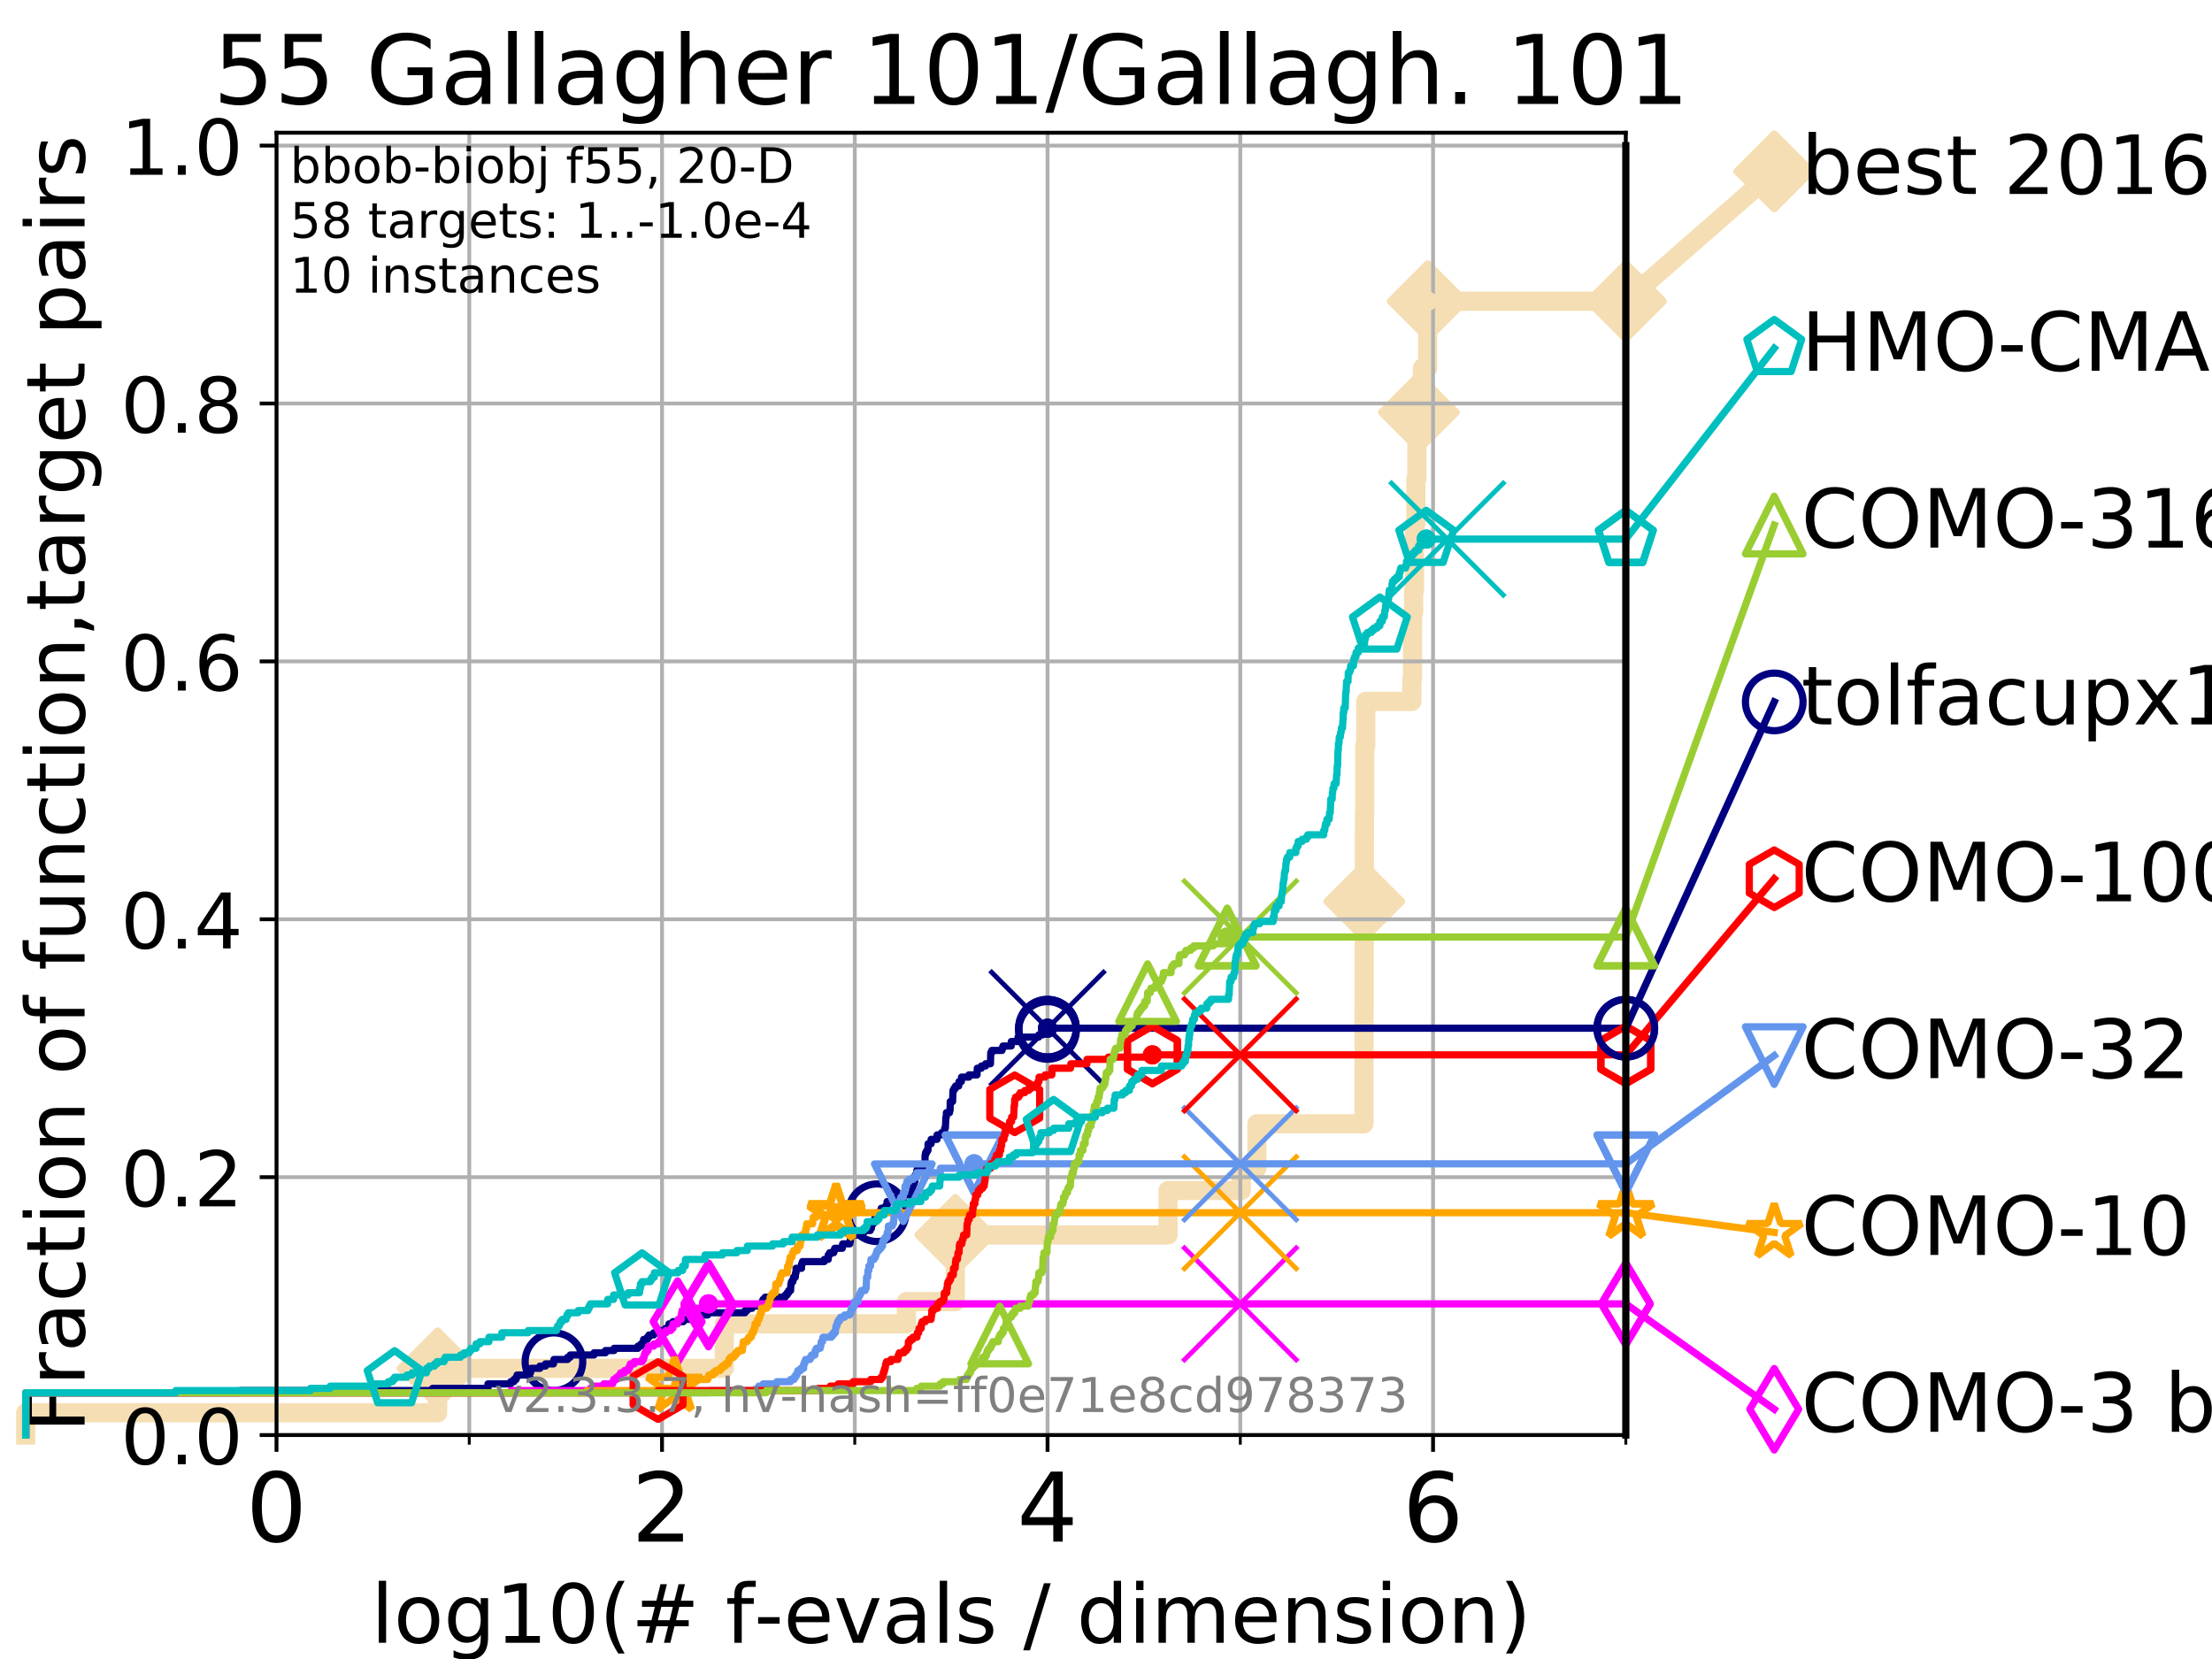 <?xml version="1.0" encoding="utf-8" standalone="no"?>
<!DOCTYPE svg PUBLIC "-//W3C//DTD SVG 1.1//EN"
  "http://www.w3.org/Graphics/SVG/1.1/DTD/svg11.dtd">
<!-- Created with matplotlib (https://matplotlib.org/) -->
<svg height="345.6pt" version="1.1" viewBox="0 0 460.8 345.6" width="460.8pt" xmlns="http://www.w3.org/2000/svg" xmlns:xlink="http://www.w3.org/1999/xlink">
 <defs>
  <style type="text/css">
*{stroke-linecap:butt;stroke-linejoin:round;}
  </style>
 </defs>
 <g id="figure_1">
  <g id="patch_1">
   <path d="M 0 345.6 
L 460.8 345.6 
L 460.8 0 
L 0 0 
z
" style="fill:#ffffff;"/>
  </g>
  <g id="axes_1">
   <g id="patch_2">
    <path d="M 57.6 298.944 
L 338.688 298.944 
L 338.688 27.648 
L 57.6 27.648 
z
" style="fill:#ffffff;"/>
   </g>
   <g id="line2d_1">
    <path d="M 5.357 298.944 
L 5.357 294.313 
L 91.158 294.313 
L 91.158 285.05 
L 150.879 285.05 
L 150.879 275.788 
L 188.822 275.788 
L 188.822 271.157 
L 199.003 271.157 
L 199.003 257.263 
L 243.321 257.263 
L 243.321 248.001 
L 258.598 248.001 
L 258.598 243.37 
L 261.84 243.37 
L 261.84 234.107 
L 284.139 234.107 
L 284.139 220.214 
L 284.165 220.214 
L 284.165 210.951 
L 284.171 210.951 
L 284.171 201.689 
L 284.181 201.689 
L 284.181 192.426 
L 284.197 192.426 
L 284.197 187.795 
L 284.219 187.795 
L 284.219 173.901 
L 284.249 173.901 
L 284.249 169.27 
L 284.311 169.27 
L 284.311 155.377 
L 284.512 155.377 
L 284.512 146.114 
L 294.121 146.114 
L 294.121 141.483 
L 294.261 141.483 
L 294.261 127.589 
L 294.485 127.589 
L 294.485 122.958 
L 294.668 122.958 
L 294.668 109.065 
L 294.954 109.065 
L 294.954 99.802 
L 295.164 99.802 
L 295.164 90.54 
L 295.579 90.54 
L 295.579 85.909 
L 296.316 85.909 
L 296.316 76.646 
L 297.425 76.646 
L 297.425 62.753 
L 338.688 62.753 
" style="fill:none;stroke:#f5deb3;stroke-linecap:square;stroke-width:4;"/>
   </g>
   <g id="line2d_2">
    <defs>
     <path d="M 0 7.778 
L 7.778 0 
L 0 -7.778 
L -7.778 0 
z
" id="m3340d24d3a" style="stroke:#f5deb3;stroke-linejoin:miter;stroke-width:1.5;"/>
    </defs>
    <g>
     <use style="fill:#f5deb3;stroke:#f5deb3;stroke-linejoin:miter;stroke-width:1.5;" x="91.158" xlink:href="#m3340d24d3a" y="285.05"/>
     <use style="fill:#f5deb3;stroke:#f5deb3;stroke-linejoin:miter;stroke-width:1.5;" x="199.003" xlink:href="#m3340d24d3a" y="257.263"/>
     <use style="fill:#f5deb3;stroke:#f5deb3;stroke-linejoin:miter;stroke-width:1.5;" x="284.197" xlink:href="#m3340d24d3a" y="187.795"/>
     <use style="fill:#f5deb3;stroke:#f5deb3;stroke-linejoin:miter;stroke-width:1.5;" x="295.579" xlink:href="#m3340d24d3a" y="85.909"/>
     <use style="fill:#f5deb3;stroke:#f5deb3;stroke-linejoin:miter;stroke-width:1.5;" x="297.425" xlink:href="#m3340d24d3a" y="62.753"/>
     <use style="fill:#f5deb3;stroke:#f5deb3;stroke-linejoin:miter;stroke-width:1.5;" x="338.688" xlink:href="#m3340d24d3a" y="62.753"/>
    </g>
   </g>
   <g id="line2d_3">
    <path style="fill:none;stroke:#f5deb3;stroke-linecap:square;stroke-width:4;"/>
    <g/>
   </g>
   <g id="line2d_4">
    <path d="M 338.688 62.753 
L 369.608 35.706 
" style="fill:none;stroke:#f5deb3;stroke-linecap:square;stroke-width:4;"/>
    <g>
     <use style="fill:#f5deb3;stroke:#f5deb3;stroke-linejoin:miter;stroke-width:1.5;" x="338.688" xlink:href="#m3340d24d3a" y="62.753"/>
     <use style="fill:#f5deb3;stroke:#f5deb3;stroke-linejoin:miter;stroke-width:1.5;" x="369.608" xlink:href="#m3340d24d3a" y="35.706"/>
    </g>
   </g>
   <g id="matplotlib.axis_1">
    <g id="xtick_1">
     <g id="line2d_5">
      <path clip-path="url(#p24c7f06a83)" d="M 57.6 298.944 
L 57.6 27.648 
" style="fill:none;stroke:#b0b0b0;stroke-linecap:square;stroke-width:0.8;"/>
     </g>
     <g id="line2d_6">
      <defs>
       <path d="M 0 0 
L 0 3.5 
" id="m6903b96e4d" style="stroke:#000000;stroke-width:0.8;"/>
      </defs>
      <g>
       <use style="stroke:#000000;stroke-width:0.8;" x="57.6" xlink:href="#m6903b96e4d" y="298.944"/>
      </g>
     </g>
     <g id="text_1">
      <!-- 0 -->
      <defs>
       <path d="M 31.781 66.406 
Q 24.172 66.406 20.328 58.906 
Q 16.5 51.422 16.5 36.375 
Q 16.5 21.391 20.328 13.891 
Q 24.172 6.391 31.781 6.391 
Q 39.453 6.391 43.281 13.891 
Q 47.125 21.391 47.125 36.375 
Q 47.125 51.422 43.281 58.906 
Q 39.453 66.406 31.781 66.406 
z
M 31.781 74.219 
Q 44.047 74.219 50.516 64.516 
Q 56.984 54.828 56.984 36.375 
Q 56.984 17.969 50.516 8.266 
Q 44.047 -1.422 31.781 -1.422 
Q 19.531 -1.422 13.062 8.266 
Q 6.594 17.969 6.594 36.375 
Q 6.594 54.828 13.062 64.516 
Q 19.531 74.219 31.781 74.219 
z
" id="DejaVuSans-48"/>
      </defs>
      <g transform="translate(51.237 321.141)scale(0.2 -0.2)">
       <use xlink:href="#DejaVuSans-48"/>
      </g>
     </g>
    </g>
    <g id="xtick_2">
     <g id="line2d_7">
      <path clip-path="url(#p24c7f06a83)" d="M 137.911 298.944 
L 137.911 27.648 
" style="fill:none;stroke:#b0b0b0;stroke-linecap:square;stroke-width:0.8;"/>
     </g>
     <g id="line2d_8">
      <g>
       <use style="stroke:#000000;stroke-width:0.8;" x="137.911" xlink:href="#m6903b96e4d" y="298.944"/>
      </g>
     </g>
     <g id="text_2">
      <!-- 2 -->
      <defs>
       <path d="M 19.188 8.297 
L 53.609 8.297 
L 53.609 0 
L 7.328 0 
L 7.328 8.297 
Q 12.938 14.109 22.625 23.891 
Q 32.328 33.688 34.812 36.531 
Q 39.547 41.844 41.422 45.531 
Q 43.312 49.219 43.312 52.781 
Q 43.312 58.594 39.234 62.25 
Q 35.156 65.922 28.609 65.922 
Q 23.969 65.922 18.812 64.312 
Q 13.672 62.703 7.812 59.422 
L 7.812 69.391 
Q 13.766 71.781 18.938 73 
Q 24.125 74.219 28.422 74.219 
Q 39.75 74.219 46.484 68.547 
Q 53.219 62.891 53.219 53.422 
Q 53.219 48.922 51.531 44.891 
Q 49.859 40.875 45.406 35.406 
Q 44.188 33.984 37.641 27.219 
Q 31.109 20.453 19.188 8.297 
z
" id="DejaVuSans-50"/>
      </defs>
      <g transform="translate(131.548 321.141)scale(0.2 -0.2)">
       <use xlink:href="#DejaVuSans-50"/>
      </g>
     </g>
    </g>
    <g id="xtick_3">
     <g id="line2d_9">
      <path clip-path="url(#p24c7f06a83)" d="M 218.222 298.944 
L 218.222 27.648 
" style="fill:none;stroke:#b0b0b0;stroke-linecap:square;stroke-width:0.8;"/>
     </g>
     <g id="line2d_10">
      <g>
       <use style="stroke:#000000;stroke-width:0.8;" x="218.222" xlink:href="#m6903b96e4d" y="298.944"/>
      </g>
     </g>
     <g id="text_3">
      <!-- 4 -->
      <defs>
       <path d="M 37.797 64.312 
L 12.891 25.391 
L 37.797 25.391 
z
M 35.203 72.906 
L 47.609 72.906 
L 47.609 25.391 
L 58.016 25.391 
L 58.016 17.188 
L 47.609 17.188 
L 47.609 0 
L 37.797 0 
L 37.797 17.188 
L 4.891 17.188 
L 4.891 26.703 
z
" id="DejaVuSans-52"/>
      </defs>
      <g transform="translate(211.859 321.141)scale(0.2 -0.2)">
       <use xlink:href="#DejaVuSans-52"/>
      </g>
     </g>
    </g>
    <g id="xtick_4">
     <g id="line2d_11">
      <path clip-path="url(#p24c7f06a83)" d="M 298.533 298.944 
L 298.533 27.648 
" style="fill:none;stroke:#b0b0b0;stroke-linecap:square;stroke-width:0.8;"/>
     </g>
     <g id="line2d_12">
      <g>
       <use style="stroke:#000000;stroke-width:0.8;" x="298.533" xlink:href="#m6903b96e4d" y="298.944"/>
      </g>
     </g>
     <g id="text_4">
      <!-- 6 -->
      <defs>
       <path d="M 33.016 40.375 
Q 26.375 40.375 22.484 35.828 
Q 18.609 31.297 18.609 23.391 
Q 18.609 15.531 22.484 10.953 
Q 26.375 6.391 33.016 6.391 
Q 39.656 6.391 43.531 10.953 
Q 47.406 15.531 47.406 23.391 
Q 47.406 31.297 43.531 35.828 
Q 39.656 40.375 33.016 40.375 
z
M 52.594 71.297 
L 52.594 62.312 
Q 48.875 64.062 45.094 64.984 
Q 41.312 65.922 37.594 65.922 
Q 27.828 65.922 22.672 59.328 
Q 17.531 52.734 16.797 39.406 
Q 19.672 43.656 24.016 45.922 
Q 28.375 48.188 33.594 48.188 
Q 44.578 48.188 50.953 41.516 
Q 57.328 34.859 57.328 23.391 
Q 57.328 12.156 50.688 5.359 
Q 44.047 -1.422 33.016 -1.422 
Q 20.359 -1.422 13.672 8.266 
Q 6.984 17.969 6.984 36.375 
Q 6.984 53.656 15.188 63.938 
Q 23.391 74.219 37.203 74.219 
Q 40.922 74.219 44.703 73.484 
Q 48.484 72.75 52.594 71.297 
z
" id="DejaVuSans-54"/>
      </defs>
      <g transform="translate(292.17 321.141)scale(0.2 -0.2)">
       <use xlink:href="#DejaVuSans-54"/>
      </g>
     </g>
    </g>
    <g id="xtick_5">
     <g id="line2d_13">
      <path clip-path="url(#p24c7f06a83)" d="M 97.755 298.944 
L 97.755 27.648 
" style="fill:none;stroke:#b0b0b0;stroke-linecap:square;stroke-width:0.8;"/>
     </g>
     <g id="line2d_14">
      <defs>
       <path d="M 0 0 
L 0 2 
" id="ma85609b02b" style="stroke:#000000;stroke-width:0.6;"/>
      </defs>
      <g>
       <use style="stroke:#000000;stroke-width:0.6;" x="97.755" xlink:href="#ma85609b02b" y="298.944"/>
      </g>
     </g>
    </g>
    <g id="xtick_6">
     <g id="line2d_15">
      <path clip-path="url(#p24c7f06a83)" d="M 178.066 298.944 
L 178.066 27.648 
" style="fill:none;stroke:#b0b0b0;stroke-linecap:square;stroke-width:0.8;"/>
     </g>
     <g id="line2d_16">
      <g>
       <use style="stroke:#000000;stroke-width:0.6;" x="178.066" xlink:href="#ma85609b02b" y="298.944"/>
      </g>
     </g>
    </g>
    <g id="xtick_7">
     <g id="line2d_17">
      <path clip-path="url(#p24c7f06a83)" d="M 258.377 298.944 
L 258.377 27.648 
" style="fill:none;stroke:#b0b0b0;stroke-linecap:square;stroke-width:0.8;"/>
     </g>
     <g id="line2d_18">
      <g>
       <use style="stroke:#000000;stroke-width:0.6;" x="258.377" xlink:href="#ma85609b02b" y="298.944"/>
      </g>
     </g>
    </g>
    <g id="xtick_8">
     <g id="line2d_19">
      <path clip-path="url(#p24c7f06a83)" d="M 338.688 298.944 
L 338.688 27.648 
" style="fill:none;stroke:#b0b0b0;stroke-linecap:square;stroke-width:0.8;"/>
     </g>
     <g id="line2d_20">
      <g>
       <use style="stroke:#000000;stroke-width:0.6;" x="338.688" xlink:href="#ma85609b02b" y="298.944"/>
      </g>
     </g>
    </g>
    <g id="text_5">
     <!-- log10(# f-evals / dimension) -->
     <defs>
      <path d="M 9.422 75.984 
L 18.406 75.984 
L 18.406 0 
L 9.422 0 
z
" id="DejaVuSans-108"/>
      <path d="M 30.609 48.391 
Q 23.391 48.391 19.188 42.75 
Q 14.984 37.109 14.984 27.297 
Q 14.984 17.484 19.156 11.844 
Q 23.344 6.203 30.609 6.203 
Q 37.797 6.203 41.984 11.859 
Q 46.188 17.531 46.188 27.297 
Q 46.188 37.016 41.984 42.703 
Q 37.797 48.391 30.609 48.391 
z
M 30.609 56 
Q 42.328 56 49.016 48.375 
Q 55.719 40.766 55.719 27.297 
Q 55.719 13.875 49.016 6.219 
Q 42.328 -1.422 30.609 -1.422 
Q 18.844 -1.422 12.172 6.219 
Q 5.516 13.875 5.516 27.297 
Q 5.516 40.766 12.172 48.375 
Q 18.844 56 30.609 56 
z
" id="DejaVuSans-111"/>
      <path d="M 45.406 27.984 
Q 45.406 37.75 41.375 43.109 
Q 37.359 48.484 30.078 48.484 
Q 22.859 48.484 18.828 43.109 
Q 14.797 37.75 14.797 27.984 
Q 14.797 18.266 18.828 12.891 
Q 22.859 7.516 30.078 7.516 
Q 37.359 7.516 41.375 12.891 
Q 45.406 18.266 45.406 27.984 
z
M 54.391 6.781 
Q 54.391 -7.172 48.188 -13.984 
Q 42 -20.797 29.203 -20.797 
Q 24.469 -20.797 20.266 -20.094 
Q 16.062 -19.391 12.109 -17.922 
L 12.109 -9.188 
Q 16.062 -11.328 19.922 -12.344 
Q 23.781 -13.375 27.781 -13.375 
Q 36.625 -13.375 41.016 -8.766 
Q 45.406 -4.156 45.406 5.172 
L 45.406 9.625 
Q 42.625 4.781 38.281 2.391 
Q 33.938 0 27.875 0 
Q 17.828 0 11.672 7.656 
Q 5.516 15.328 5.516 27.984 
Q 5.516 40.672 11.672 48.328 
Q 17.828 56 27.875 56 
Q 33.938 56 38.281 53.609 
Q 42.625 51.219 45.406 46.391 
L 45.406 54.688 
L 54.391 54.688 
z
" id="DejaVuSans-103"/>
      <path d="M 12.406 8.297 
L 28.516 8.297 
L 28.516 63.922 
L 10.984 60.406 
L 10.984 69.391 
L 28.422 72.906 
L 38.281 72.906 
L 38.281 8.297 
L 54.391 8.297 
L 54.391 0 
L 12.406 0 
z
" id="DejaVuSans-49"/>
      <path d="M 31 75.875 
Q 24.469 64.656 21.281 53.656 
Q 18.109 42.672 18.109 31.391 
Q 18.109 20.125 21.312 9.062 
Q 24.516 -2 31 -13.188 
L 23.188 -13.188 
Q 15.875 -1.703 12.234 9.375 
Q 8.594 20.453 8.594 31.391 
Q 8.594 42.281 12.203 53.312 
Q 15.828 64.359 23.188 75.875 
z
" id="DejaVuSans-40"/>
      <path d="M 51.125 44 
L 36.922 44 
L 32.812 27.688 
L 47.125 27.688 
z
M 43.797 71.781 
L 38.719 51.516 
L 52.984 51.516 
L 58.109 71.781 
L 65.922 71.781 
L 60.891 51.516 
L 76.125 51.516 
L 76.125 44 
L 58.984 44 
L 54.984 27.688 
L 70.516 27.688 
L 70.516 20.219 
L 53.078 20.219 
L 48 0 
L 40.188 0 
L 45.219 20.219 
L 30.906 20.219 
L 25.875 0 
L 18.016 0 
L 23.094 20.219 
L 7.719 20.219 
L 7.719 27.688 
L 24.906 27.688 
L 29 44 
L 13.281 44 
L 13.281 51.516 
L 30.906 51.516 
L 35.891 71.781 
z
" id="DejaVuSans-35"/>
      <path id="DejaVuSans-32"/>
      <path d="M 37.109 75.984 
L 37.109 68.5 
L 28.516 68.5 
Q 23.688 68.5 21.797 66.547 
Q 19.922 64.594 19.922 59.516 
L 19.922 54.688 
L 34.719 54.688 
L 34.719 47.703 
L 19.922 47.703 
L 19.922 0 
L 10.891 0 
L 10.891 47.703 
L 2.297 47.703 
L 2.297 54.688 
L 10.891 54.688 
L 10.891 58.5 
Q 10.891 67.625 15.141 71.797 
Q 19.391 75.984 28.609 75.984 
z
" id="DejaVuSans-102"/>
      <path d="M 4.891 31.391 
L 31.203 31.391 
L 31.203 23.391 
L 4.891 23.391 
z
" id="DejaVuSans-45"/>
      <path d="M 56.203 29.594 
L 56.203 25.203 
L 14.891 25.203 
Q 15.484 15.922 20.484 11.062 
Q 25.484 6.203 34.422 6.203 
Q 39.594 6.203 44.453 7.469 
Q 49.312 8.734 54.109 11.281 
L 54.109 2.781 
Q 49.266 0.734 44.188 -0.344 
Q 39.109 -1.422 33.891 -1.422 
Q 20.797 -1.422 13.156 6.188 
Q 5.516 13.812 5.516 26.812 
Q 5.516 40.234 12.766 48.109 
Q 20.016 56 32.328 56 
Q 43.359 56 49.781 48.891 
Q 56.203 41.797 56.203 29.594 
z
M 47.219 32.234 
Q 47.125 39.594 43.094 43.984 
Q 39.062 48.391 32.422 48.391 
Q 24.906 48.391 20.391 44.141 
Q 15.875 39.891 15.188 32.172 
z
" id="DejaVuSans-101"/>
      <path d="M 2.984 54.688 
L 12.5 54.688 
L 29.594 8.797 
L 46.688 54.688 
L 56.203 54.688 
L 35.688 0 
L 23.484 0 
z
" id="DejaVuSans-118"/>
      <path d="M 34.281 27.484 
Q 23.391 27.484 19.188 25 
Q 14.984 22.516 14.984 16.5 
Q 14.984 11.719 18.141 8.906 
Q 21.297 6.109 26.703 6.109 
Q 34.188 6.109 38.703 11.406 
Q 43.219 16.703 43.219 25.484 
L 43.219 27.484 
z
M 52.203 31.203 
L 52.203 0 
L 43.219 0 
L 43.219 8.297 
Q 40.141 3.328 35.547 0.953 
Q 30.953 -1.422 24.312 -1.422 
Q 15.922 -1.422 10.953 3.297 
Q 6 8.016 6 15.922 
Q 6 25.141 12.172 29.828 
Q 18.359 34.516 30.609 34.516 
L 43.219 34.516 
L 43.219 35.406 
Q 43.219 41.609 39.141 45 
Q 35.062 48.391 27.688 48.391 
Q 23 48.391 18.547 47.266 
Q 14.109 46.141 10.016 43.891 
L 10.016 52.203 
Q 14.938 54.109 19.578 55.047 
Q 24.219 56 28.609 56 
Q 40.484 56 46.344 49.844 
Q 52.203 43.703 52.203 31.203 
z
" id="DejaVuSans-97"/>
      <path d="M 44.281 53.078 
L 44.281 44.578 
Q 40.484 46.531 36.375 47.5 
Q 32.281 48.484 27.875 48.484 
Q 21.188 48.484 17.844 46.438 
Q 14.5 44.391 14.5 40.281 
Q 14.5 37.156 16.891 35.375 
Q 19.281 33.594 26.516 31.984 
L 29.594 31.297 
Q 39.156 29.25 43.188 25.516 
Q 47.219 21.781 47.219 15.094 
Q 47.219 7.469 41.188 3.016 
Q 35.156 -1.422 24.609 -1.422 
Q 20.219 -1.422 15.453 -0.562 
Q 10.688 0.297 5.422 2 
L 5.422 11.281 
Q 10.406 8.688 15.234 7.391 
Q 20.062 6.109 24.812 6.109 
Q 31.156 6.109 34.562 8.281 
Q 37.984 10.453 37.984 14.406 
Q 37.984 18.062 35.516 20.016 
Q 33.062 21.969 24.703 23.781 
L 21.578 24.516 
Q 13.234 26.266 9.516 29.906 
Q 5.812 33.547 5.812 39.891 
Q 5.812 47.609 11.281 51.797 
Q 16.75 56 26.812 56 
Q 31.781 56 36.172 55.266 
Q 40.578 54.547 44.281 53.078 
z
" id="DejaVuSans-115"/>
      <path d="M 25.391 72.906 
L 33.688 72.906 
L 8.297 -9.281 
L 0 -9.281 
z
" id="DejaVuSans-47"/>
      <path d="M 45.406 46.391 
L 45.406 75.984 
L 54.391 75.984 
L 54.391 0 
L 45.406 0 
L 45.406 8.203 
Q 42.578 3.328 38.25 0.953 
Q 33.938 -1.422 27.875 -1.422 
Q 17.969 -1.422 11.734 6.484 
Q 5.516 14.406 5.516 27.297 
Q 5.516 40.188 11.734 48.094 
Q 17.969 56 27.875 56 
Q 33.938 56 38.25 53.625 
Q 42.578 51.266 45.406 46.391 
z
M 14.797 27.297 
Q 14.797 17.391 18.875 11.75 
Q 22.953 6.109 30.078 6.109 
Q 37.203 6.109 41.297 11.75 
Q 45.406 17.391 45.406 27.297 
Q 45.406 37.203 41.297 42.844 
Q 37.203 48.484 30.078 48.484 
Q 22.953 48.484 18.875 42.844 
Q 14.797 37.203 14.797 27.297 
z
" id="DejaVuSans-100"/>
      <path d="M 9.422 54.688 
L 18.406 54.688 
L 18.406 0 
L 9.422 0 
z
M 9.422 75.984 
L 18.406 75.984 
L 18.406 64.594 
L 9.422 64.594 
z
" id="DejaVuSans-105"/>
      <path d="M 52 44.188 
Q 55.375 50.25 60.062 53.125 
Q 64.75 56 71.094 56 
Q 79.641 56 84.281 50.016 
Q 88.922 44.047 88.922 33.016 
L 88.922 0 
L 79.891 0 
L 79.891 32.719 
Q 79.891 40.578 77.094 44.375 
Q 74.312 48.188 68.609 48.188 
Q 61.625 48.188 57.562 43.547 
Q 53.516 38.922 53.516 30.906 
L 53.516 0 
L 44.484 0 
L 44.484 32.719 
Q 44.484 40.625 41.703 44.406 
Q 38.922 48.188 33.109 48.188 
Q 26.219 48.188 22.156 43.531 
Q 18.109 38.875 18.109 30.906 
L 18.109 0 
L 9.078 0 
L 9.078 54.688 
L 18.109 54.688 
L 18.109 46.188 
Q 21.188 51.219 25.484 53.609 
Q 29.781 56 35.688 56 
Q 41.656 56 45.828 52.969 
Q 50 49.953 52 44.188 
z
" id="DejaVuSans-109"/>
      <path d="M 54.891 33.016 
L 54.891 0 
L 45.906 0 
L 45.906 32.719 
Q 45.906 40.484 42.875 44.328 
Q 39.844 48.188 33.797 48.188 
Q 26.516 48.188 22.312 43.547 
Q 18.109 38.922 18.109 30.906 
L 18.109 0 
L 9.078 0 
L 9.078 54.688 
L 18.109 54.688 
L 18.109 46.188 
Q 21.344 51.125 25.703 53.562 
Q 30.078 56 35.797 56 
Q 45.219 56 50.047 50.172 
Q 54.891 44.344 54.891 33.016 
z
" id="DejaVuSans-110"/>
      <path d="M 8.016 75.875 
L 15.828 75.875 
Q 23.141 64.359 26.781 53.312 
Q 30.422 42.281 30.422 31.391 
Q 30.422 20.453 26.781 9.375 
Q 23.141 -1.703 15.828 -13.188 
L 8.016 -13.188 
Q 14.5 -2 17.703 9.062 
Q 20.906 20.125 20.906 31.391 
Q 20.906 42.672 17.703 53.656 
Q 14.5 64.656 8.016 75.875 
z
" id="DejaVuSans-41"/>
     </defs>
     <g transform="translate(77.303 342.218)scale(0.17 -0.17)">
      <use xlink:href="#DejaVuSans-108"/>
      <use x="27.783" xlink:href="#DejaVuSans-111"/>
      <use x="88.965" xlink:href="#DejaVuSans-103"/>
      <use x="152.441" xlink:href="#DejaVuSans-49"/>
      <use x="216.064" xlink:href="#DejaVuSans-48"/>
      <use x="279.688" xlink:href="#DejaVuSans-40"/>
      <use x="318.701" xlink:href="#DejaVuSans-35"/>
      <use x="402.49" xlink:href="#DejaVuSans-32"/>
      <use x="434.277" xlink:href="#DejaVuSans-102"/>
      <use x="469.404" xlink:href="#DejaVuSans-45"/>
      <use x="505.488" xlink:href="#DejaVuSans-101"/>
      <use x="567.012" xlink:href="#DejaVuSans-118"/>
      <use x="626.191" xlink:href="#DejaVuSans-97"/>
      <use x="687.471" xlink:href="#DejaVuSans-108"/>
      <use x="715.254" xlink:href="#DejaVuSans-115"/>
      <use x="767.354" xlink:href="#DejaVuSans-32"/>
      <use x="799.141" xlink:href="#DejaVuSans-47"/>
      <use x="832.832" xlink:href="#DejaVuSans-32"/>
      <use x="864.619" xlink:href="#DejaVuSans-100"/>
      <use x="928.096" xlink:href="#DejaVuSans-105"/>
      <use x="955.879" xlink:href="#DejaVuSans-109"/>
      <use x="1053.291" xlink:href="#DejaVuSans-101"/>
      <use x="1114.814" xlink:href="#DejaVuSans-110"/>
      <use x="1178.193" xlink:href="#DejaVuSans-115"/>
      <use x="1230.293" xlink:href="#DejaVuSans-105"/>
      <use x="1258.076" xlink:href="#DejaVuSans-111"/>
      <use x="1319.258" xlink:href="#DejaVuSans-110"/>
      <use x="1382.637" xlink:href="#DejaVuSans-41"/>
     </g>
    </g>
   </g>
   <g id="matplotlib.axis_2">
    <g id="ytick_1">
     <g id="line2d_21">
      <path clip-path="url(#p24c7f06a83)" d="M 57.6 298.944 
L 338.688 298.944 
" style="fill:none;stroke:#b0b0b0;stroke-linecap:square;stroke-width:0.8;"/>
     </g>
     <g id="line2d_22">
      <defs>
       <path d="M 0 0 
L -3.5 0 
" id="m9db4212349" style="stroke:#000000;stroke-width:0.8;"/>
      </defs>
      <g>
       <use style="stroke:#000000;stroke-width:0.8;" x="57.6" xlink:href="#m9db4212349" y="298.944"/>
      </g>
     </g>
     <g id="text_6">
      <!-- 0.0 -->
      <defs>
       <path d="M 10.688 12.406 
L 21 12.406 
L 21 0 
L 10.688 0 
z
" id="DejaVuSans-46"/>
      </defs>
      <g transform="translate(25.155 305.023)scale(0.16 -0.16)">
       <use xlink:href="#DejaVuSans-48"/>
       <use x="63.623" xlink:href="#DejaVuSans-46"/>
       <use x="95.41" xlink:href="#DejaVuSans-48"/>
      </g>
     </g>
    </g>
    <g id="ytick_2">
     <g id="line2d_23">
      <path clip-path="url(#p24c7f06a83)" d="M 57.6 245.222 
L 338.688 245.222 
" style="fill:none;stroke:#b0b0b0;stroke-linecap:square;stroke-width:0.8;"/>
     </g>
     <g id="line2d_24">
      <g>
       <use style="stroke:#000000;stroke-width:0.8;" x="57.6" xlink:href="#m9db4212349" y="245.222"/>
      </g>
     </g>
     <g id="text_7">
      <!-- 0.2 -->
      <g transform="translate(25.155 251.301)scale(0.16 -0.16)">
       <use xlink:href="#DejaVuSans-48"/>
       <use x="63.623" xlink:href="#DejaVuSans-46"/>
       <use x="95.41" xlink:href="#DejaVuSans-50"/>
      </g>
     </g>
    </g>
    <g id="ytick_3">
     <g id="line2d_25">
      <path clip-path="url(#p24c7f06a83)" d="M 57.6 191.5 
L 338.688 191.5 
" style="fill:none;stroke:#b0b0b0;stroke-linecap:square;stroke-width:0.8;"/>
     </g>
     <g id="line2d_26">
      <g>
       <use style="stroke:#000000;stroke-width:0.8;" x="57.6" xlink:href="#m9db4212349" y="191.5"/>
      </g>
     </g>
     <g id="text_8">
      <!-- 0.4 -->
      <g transform="translate(25.155 197.579)scale(0.16 -0.16)">
       <use xlink:href="#DejaVuSans-48"/>
       <use x="63.623" xlink:href="#DejaVuSans-46"/>
       <use x="95.41" xlink:href="#DejaVuSans-52"/>
      </g>
     </g>
    </g>
    <g id="ytick_4">
     <g id="line2d_27">
      <path clip-path="url(#p24c7f06a83)" d="M 57.6 137.778 
L 338.688 137.778 
" style="fill:none;stroke:#b0b0b0;stroke-linecap:square;stroke-width:0.8;"/>
     </g>
     <g id="line2d_28">
      <g>
       <use style="stroke:#000000;stroke-width:0.8;" x="57.6" xlink:href="#m9db4212349" y="137.778"/>
      </g>
     </g>
     <g id="text_9">
      <!-- 0.6 -->
      <g transform="translate(25.155 143.857)scale(0.16 -0.16)">
       <use xlink:href="#DejaVuSans-48"/>
       <use x="63.623" xlink:href="#DejaVuSans-46"/>
       <use x="95.41" xlink:href="#DejaVuSans-54"/>
      </g>
     </g>
    </g>
    <g id="ytick_5">
     <g id="line2d_29">
      <path clip-path="url(#p24c7f06a83)" d="M 57.6 84.056 
L 338.688 84.056 
" style="fill:none;stroke:#b0b0b0;stroke-linecap:square;stroke-width:0.8;"/>
     </g>
     <g id="line2d_30">
      <g>
       <use style="stroke:#000000;stroke-width:0.8;" x="57.6" xlink:href="#m9db4212349" y="84.056"/>
      </g>
     </g>
     <g id="text_10">
      <!-- 0.8 -->
      <defs>
       <path d="M 31.781 34.625 
Q 24.75 34.625 20.719 30.859 
Q 16.703 27.094 16.703 20.516 
Q 16.703 13.922 20.719 10.156 
Q 24.75 6.391 31.781 6.391 
Q 38.812 6.391 42.859 10.172 
Q 46.922 13.969 46.922 20.516 
Q 46.922 27.094 42.891 30.859 
Q 38.875 34.625 31.781 34.625 
z
M 21.922 38.812 
Q 15.578 40.375 12.031 44.719 
Q 8.5 49.078 8.5 55.328 
Q 8.5 64.062 14.719 69.141 
Q 20.953 74.219 31.781 74.219 
Q 42.672 74.219 48.875 69.141 
Q 55.078 64.062 55.078 55.328 
Q 55.078 49.078 51.531 44.719 
Q 48 40.375 41.703 38.812 
Q 48.828 37.156 52.797 32.312 
Q 56.781 27.484 56.781 20.516 
Q 56.781 9.906 50.312 4.234 
Q 43.844 -1.422 31.781 -1.422 
Q 19.734 -1.422 13.25 4.234 
Q 6.781 9.906 6.781 20.516 
Q 6.781 27.484 10.781 32.312 
Q 14.797 37.156 21.922 38.812 
z
M 18.312 54.391 
Q 18.312 48.734 21.844 45.562 
Q 25.391 42.391 31.781 42.391 
Q 38.141 42.391 41.719 45.562 
Q 45.312 48.734 45.312 54.391 
Q 45.312 60.062 41.719 63.234 
Q 38.141 66.406 31.781 66.406 
Q 25.391 66.406 21.844 63.234 
Q 18.312 60.062 18.312 54.391 
z
" id="DejaVuSans-56"/>
      </defs>
      <g transform="translate(25.155 90.135)scale(0.16 -0.16)">
       <use xlink:href="#DejaVuSans-48"/>
       <use x="63.623" xlink:href="#DejaVuSans-46"/>
       <use x="95.41" xlink:href="#DejaVuSans-56"/>
      </g>
     </g>
    </g>
    <g id="ytick_6">
     <g id="line2d_31">
      <path clip-path="url(#p24c7f06a83)" d="M 57.6 30.334 
L 338.688 30.334 
" style="fill:none;stroke:#b0b0b0;stroke-linecap:square;stroke-width:0.8;"/>
     </g>
     <g id="line2d_32">
      <g>
       <use style="stroke:#000000;stroke-width:0.8;" x="57.6" xlink:href="#m9db4212349" y="30.334"/>
      </g>
     </g>
     <g id="text_11">
      <!-- 1.0 -->
      <g transform="translate(25.155 36.413)scale(0.16 -0.16)">
       <use xlink:href="#DejaVuSans-49"/>
       <use x="63.623" xlink:href="#DejaVuSans-46"/>
       <use x="95.41" xlink:href="#DejaVuSans-48"/>
      </g>
     </g>
    </g>
    <g id="text_12">
     <!-- Fraction of function,target pairs -->
     <defs>
      <path d="M 9.812 72.906 
L 51.703 72.906 
L 51.703 64.594 
L 19.672 64.594 
L 19.672 43.109 
L 48.578 43.109 
L 48.578 34.812 
L 19.672 34.812 
L 19.672 0 
L 9.812 0 
z
" id="DejaVuSans-70"/>
      <path d="M 41.109 46.297 
Q 39.594 47.172 37.812 47.578 
Q 36.031 48 33.891 48 
Q 26.266 48 22.188 43.047 
Q 18.109 38.094 18.109 28.812 
L 18.109 0 
L 9.078 0 
L 9.078 54.688 
L 18.109 54.688 
L 18.109 46.188 
Q 20.953 51.172 25.484 53.578 
Q 30.031 56 36.531 56 
Q 37.453 56 38.578 55.875 
Q 39.703 55.766 41.062 55.516 
z
" id="DejaVuSans-114"/>
      <path d="M 48.781 52.594 
L 48.781 44.188 
Q 44.969 46.297 41.141 47.344 
Q 37.312 48.391 33.406 48.391 
Q 24.656 48.391 19.812 42.844 
Q 14.984 37.312 14.984 27.297 
Q 14.984 17.281 19.812 11.734 
Q 24.656 6.203 33.406 6.203 
Q 37.312 6.203 41.141 7.25 
Q 44.969 8.297 48.781 10.406 
L 48.781 2.094 
Q 45.016 0.344 40.984 -0.531 
Q 36.969 -1.422 32.422 -1.422 
Q 20.062 -1.422 12.781 6.344 
Q 5.516 14.109 5.516 27.297 
Q 5.516 40.672 12.859 48.328 
Q 20.219 56 33.016 56 
Q 37.156 56 41.109 55.141 
Q 45.062 54.297 48.781 52.594 
z
" id="DejaVuSans-99"/>
      <path d="M 18.312 70.219 
L 18.312 54.688 
L 36.812 54.688 
L 36.812 47.703 
L 18.312 47.703 
L 18.312 18.016 
Q 18.312 11.328 20.141 9.422 
Q 21.969 7.516 27.594 7.516 
L 36.812 7.516 
L 36.812 0 
L 27.594 0 
Q 17.188 0 13.234 3.875 
Q 9.281 7.766 9.281 18.016 
L 9.281 47.703 
L 2.688 47.703 
L 2.688 54.688 
L 9.281 54.688 
L 9.281 70.219 
z
" id="DejaVuSans-116"/>
      <path d="M 8.5 21.578 
L 8.5 54.688 
L 17.484 54.688 
L 17.484 21.922 
Q 17.484 14.156 20.5 10.266 
Q 23.531 6.391 29.594 6.391 
Q 36.859 6.391 41.078 11.031 
Q 45.312 15.672 45.312 23.688 
L 45.312 54.688 
L 54.297 54.688 
L 54.297 0 
L 45.312 0 
L 45.312 8.406 
Q 42.047 3.422 37.719 1 
Q 33.406 -1.422 27.688 -1.422 
Q 18.266 -1.422 13.375 4.438 
Q 8.5 10.297 8.5 21.578 
z
M 31.109 56 
z
" id="DejaVuSans-117"/>
      <path d="M 11.719 12.406 
L 22.016 12.406 
L 22.016 4 
L 14.016 -11.625 
L 7.719 -11.625 
L 11.719 4 
z
" id="DejaVuSans-44"/>
      <path d="M 18.109 8.203 
L 18.109 -20.797 
L 9.078 -20.797 
L 9.078 54.688 
L 18.109 54.688 
L 18.109 46.391 
Q 20.953 51.266 25.266 53.625 
Q 29.594 56 35.594 56 
Q 45.562 56 51.781 48.094 
Q 58.016 40.188 58.016 27.297 
Q 58.016 14.406 51.781 6.484 
Q 45.562 -1.422 35.594 -1.422 
Q 29.594 -1.422 25.266 0.953 
Q 20.953 3.328 18.109 8.203 
z
M 48.688 27.297 
Q 48.688 37.203 44.609 42.844 
Q 40.531 48.484 33.406 48.484 
Q 26.266 48.484 22.188 42.844 
Q 18.109 37.203 18.109 27.297 
Q 18.109 17.391 22.188 11.75 
Q 26.266 6.109 33.406 6.109 
Q 40.531 6.109 44.609 11.75 
Q 48.688 17.391 48.688 27.297 
z
" id="DejaVuSans-112"/>
     </defs>
     <g transform="translate(17.62 298.435)rotate(-90)scale(0.17 -0.17)">
      <use xlink:href="#DejaVuSans-70"/>
      <use x="57.41" xlink:href="#DejaVuSans-114"/>
      <use x="98.523" xlink:href="#DejaVuSans-97"/>
      <use x="159.803" xlink:href="#DejaVuSans-99"/>
      <use x="214.783" xlink:href="#DejaVuSans-116"/>
      <use x="253.992" xlink:href="#DejaVuSans-105"/>
      <use x="281.775" xlink:href="#DejaVuSans-111"/>
      <use x="342.957" xlink:href="#DejaVuSans-110"/>
      <use x="406.336" xlink:href="#DejaVuSans-32"/>
      <use x="438.123" xlink:href="#DejaVuSans-111"/>
      <use x="499.305" xlink:href="#DejaVuSans-102"/>
      <use x="534.51" xlink:href="#DejaVuSans-32"/>
      <use x="566.297" xlink:href="#DejaVuSans-102"/>
      <use x="601.502" xlink:href="#DejaVuSans-117"/>
      <use x="664.881" xlink:href="#DejaVuSans-110"/>
      <use x="728.26" xlink:href="#DejaVuSans-99"/>
      <use x="783.24" xlink:href="#DejaVuSans-116"/>
      <use x="822.449" xlink:href="#DejaVuSans-105"/>
      <use x="850.232" xlink:href="#DejaVuSans-111"/>
      <use x="911.414" xlink:href="#DejaVuSans-110"/>
      <use x="974.793" xlink:href="#DejaVuSans-44"/>
      <use x="1006.58" xlink:href="#DejaVuSans-116"/>
      <use x="1045.789" xlink:href="#DejaVuSans-97"/>
      <use x="1107.068" xlink:href="#DejaVuSans-114"/>
      <use x="1148.166" xlink:href="#DejaVuSans-103"/>
      <use x="1211.643" xlink:href="#DejaVuSans-101"/>
      <use x="1273.166" xlink:href="#DejaVuSans-116"/>
      <use x="1312.375" xlink:href="#DejaVuSans-32"/>
      <use x="1344.162" xlink:href="#DejaVuSans-112"/>
      <use x="1407.639" xlink:href="#DejaVuSans-97"/>
      <use x="1468.918" xlink:href="#DejaVuSans-105"/>
      <use x="1496.701" xlink:href="#DejaVuSans-114"/>
      <use x="1537.814" xlink:href="#DejaVuSans-115"/>
     </g>
    </g>
   </g>
   <g id="line2d_33">
    <defs>
     <path d="M 0 1.5 
C 0.398 1.5 0.779 1.342 1.061 1.061 
C 1.342 0.779 1.5 0.398 1.5 0 
C 1.5 -0.398 1.342 -0.779 1.061 -1.061 
C 0.779 -1.342 0.398 -1.5 0 -1.5 
C -0.398 -1.5 -0.779 -1.342 -1.061 -1.061 
C -1.342 -0.779 -1.5 -0.398 -1.5 0 
C -1.5 0.398 -1.342 0.779 -1.061 1.061 
C -0.779 1.342 -0.398 1.5 0 1.5 
z
" id="m20a268880c" style="stroke:#f5deb3;"/>
    </defs>
    <g>
     <use style="fill:#f5deb3;stroke:#f5deb3;" x="297.425" xlink:href="#m20a268880c" y="62.753"/>
     <use style="fill:#f5deb3;stroke:#f5deb3;" x="297.425" xlink:href="#m20a268880c" y="62.753"/>
    </g>
   </g>
   <g id="line2d_34">
    <defs>
     <path d="M 0 1.5 
C 0.398 1.5 0.779 1.342 1.061 1.061 
C 1.342 0.779 1.5 0.398 1.5 0 
C 1.5 -0.398 1.342 -0.779 1.061 -1.061 
C 0.779 -1.342 0.398 -1.5 0 -1.5 
C -0.398 -1.5 -0.779 -1.342 -1.061 -1.061 
C -1.342 -0.779 -1.5 -0.398 -1.5 0 
C -1.5 0.398 -1.342 0.779 -1.061 1.061 
C -0.779 1.342 -0.398 1.5 0 1.5 
z
" id="md7f55115fa" style="stroke:#000080;"/>
    </defs>
    <g>
     <use style="fill:#000080;stroke:#000080;" x="218.21" xlink:href="#md7f55115fa" y="214.193"/>
     <use style="fill:#000080;stroke:#000080;" x="218.21" xlink:href="#md7f55115fa" y="214.193"/>
    </g>
   </g>
   <g id="line2d_35">
    <path d="M 5.357 298.944 
L 5.357 290.145 
L 50.087 290.145 
L 50.087 289.682 
L 90.108 289.682 
L 90.108 289.218 
L 101.647 289.218 
L 101.647 288.292 
L 106.383 288.292 
L 106.383 287.829 
L 107.06 287.829 
L 107.06 287.366 
L 107.515 287.366 
L 107.515 286.903 
L 107.713 286.903 
L 107.713 286.44 
L 110.103 286.44 
L 110.103 285.977 
L 110.527 285.977 
L 110.527 285.514 
L 110.653 285.514 
L 110.653 285.05 
L 112.469 285.05 
L 112.469 284.587 
L 113.63 284.587 
L 113.63 284.124 
L 115.302 284.124 
L 115.397 283.198 
L 118.257 283.198 
L 118.257 282.735 
L 118.787 282.735 
L 118.787 282.272 
L 123.751 282.272 
L 123.751 281.809 
L 126.134 281.809 
L 126.134 281.345 
L 127.923 281.345 
L 127.923 280.882 
L 132.894 280.882 
L 132.894 280.419 
L 133.544 280.419 
L 133.544 279.956 
L 133.965 279.956 
L 134.074 279.03 
L 134.839 279.03 
L 134.839 278.567 
L 135.189 278.567 
L 135.189 278.104 
L 136.189 278.104 
L 136.189 277.64 
L 137.727 277.64 
L 137.727 277.177 
L 138.653 277.177 
L 138.653 276.714 
L 139.358 276.714 
L 139.358 275.788 
L 140.181 275.788 
L 140.181 275.325 
L 142.358 275.325 
L 142.358 274.862 
L 144.924 274.862 
L 144.924 274.399 
L 145.998 274.399 
L 145.998 273.935 
L 147.424 273.935 
L 147.424 273.472 
L 155.207 273.472 
L 155.207 273.009 
L 155.666 273.009 
L 155.666 272.546 
L 156.655 272.546 
L 156.655 272.083 
L 158.567 272.083 
L 158.567 271.62 
L 158.721 271.62 
L 158.721 271.157 
L 158.953 271.157 
L 158.953 270.694 
L 159.388 270.694 
L 159.388 270.231 
L 163.57 270.231 
L 163.57 269.767 
L 163.983 269.767 
L 163.983 269.304 
L 164.295 269.304 
L 164.295 268.841 
L 164.694 268.841 
L 164.763 267.452 
L 164.868 267.452 
L 164.868 266.989 
L 165.173 266.989 
L 165.173 266.526 
L 165.304 266.526 
L 165.304 266.062 
L 165.681 266.062 
L 165.727 265.136 
L 165.835 265.136 
L 165.835 264.21 
L 166.98 264.21 
L 166.98 263.284 
L 167.158 263.284 
L 167.158 262.821 
L 171.706 262.821 
L 171.706 262.357 
L 172.535 262.357 
L 172.535 261.431 
L 172.841 261.431 
L 172.841 260.968 
L 173.683 260.968 
L 173.683 260.505 
L 173.889 260.505 
L 173.889 260.042 
L 175.461 260.042 
L 175.541 259.116 
L 177.034 259.116 
L 177.034 258.653 
L 177.145 258.653 
L 177.145 257.726 
L 177.316 257.726 
L 177.316 257.263 
L 179.212 257.263 
L 179.212 256.8 
L 179.979 256.8 
L 179.979 256.337 
L 181.29 256.337 
L 181.29 255.874 
L 181.543 255.874 
L 181.543 254.948 
L 181.93 254.948 
L 181.93 254.484 
L 182.265 254.484 
L 182.265 253.558 
L 182.725 253.558 
L 182.725 252.632 
L 183.572 252.632 
L 183.572 251.706 
L 184.459 251.706 
L 184.459 251.243 
L 184.787 251.243 
L 184.787 250.316 
L 186.775 250.316 
L 186.775 249.39 
L 187.079 249.39 
L 187.079 248.927 
L 190.079 248.927 
L 190.111 247.075 
L 190.235 247.075 
L 190.235 246.611 
L 190.424 246.611 
L 190.424 246.148 
L 190.583 246.148 
L 190.685 244.759 
L 190.99 244.759 
L 190.99 243.833 
L 191.137 243.833 
L 191.137 243.37 
L 192.551 243.37 
L 192.551 242.443 
L 192.681 242.443 
L 192.716 240.591 
L 192.811 240.591 
L 192.811 240.128 
L 193.05 240.128 
L 193.05 239.665 
L 193.315 239.665 
L 193.332 238.275 
L 193.968 238.275 
L 193.968 237.349 
L 195.204 237.349 
L 195.204 236.423 
L 196.145 236.423 
L 196.145 235.96 
L 196.729 235.96 
L 196.785 235.033 
L 196.935 235.033 
L 197.046 232.718 
L 197.137 232.718 
L 197.151 231.792 
L 197.803 231.792 
L 197.803 231.328 
L 197.918 231.328 
L 197.947 229.476 
L 198.447 229.476 
L 198.518 227.16 
L 198.739 227.16 
L 198.739 226.697 
L 199.057 226.697 
L 199.057 226.234 
L 199.719 226.234 
L 199.776 225.308 
L 200.267 225.308 
L 200.302 224.382 
L 201.835 224.382 
L 201.835 223.918 
L 203.533 223.918 
L 203.582 222.529 
L 204.446 222.529 
L 204.446 222.066 
L 205.313 222.066 
L 205.313 221.603 
L 206.331 221.603 
L 206.387 219.287 
L 206.617 219.287 
L 206.617 218.824 
L 208.736 218.824 
L 208.736 218.361 
L 208.931 218.361 
L 208.931 217.898 
L 210.662 217.898 
L 210.662 216.972 
L 212.07 216.972 
L 212.07 216.045 
L 216.384 216.045 
L 216.384 215.582 
L 217.223 215.582 
L 217.309 214.656 
L 218.21 214.656 
L 218.21 214.193 
L 338.688 214.193 
L 338.688 214.193 
" style="fill:none;stroke:#000080;stroke-linecap:square;stroke-width:1.5;"/>
   </g>
   <g id="line2d_36">
    <defs>
     <path d="M 0 6 
C 1.591 6 3.117 5.368 4.243 4.243 
C 5.368 3.117 6 1.591 6 0 
C 6 -1.591 5.368 -3.117 4.243 -4.243 
C 3.117 -5.368 1.591 -6 0 -6 
C -1.591 -6 -3.117 -5.368 -4.243 -4.243 
C -5.368 -3.117 -6 -1.591 -6 0 
C -6 1.591 -5.368 3.117 -4.243 4.243 
C -3.117 5.368 -1.591 6 0 6 
z
" id="mb1ee88d402" style="stroke:#000080;stroke-width:1.5;"/>
    </defs>
    <g>
     <use style="fill-opacity:0;stroke:#000080;stroke-width:1.5;" x="115.397" xlink:href="#mb1ee88d402" y="283.661"/>
     <use style="fill-opacity:0;stroke:#000080;stroke-width:1.5;" x="182.725" xlink:href="#mb1ee88d402" y="252.632"/>
     <use style="fill-opacity:0;stroke:#000080;stroke-width:1.5;" x="218.21" xlink:href="#mb1ee88d402" y="214.656"/>
     <use style="fill-opacity:0;stroke:#000080;stroke-width:1.5;" x="218.21" xlink:href="#mb1ee88d402" y="214.193"/>
     <use style="fill-opacity:0;stroke:#000080;stroke-width:1.5;" x="218.21" xlink:href="#mb1ee88d402" y="214.193"/>
     <use style="fill-opacity:0;stroke:#000080;stroke-width:1.5;" x="338.688" xlink:href="#mb1ee88d402" y="214.193"/>
    </g>
   </g>
   <g id="line2d_37">
    <path style="fill:none;stroke:#000080;stroke-linecap:square;stroke-width:1.5;"/>
    <g/>
   </g>
   <g id="line2d_38">
    <path clip-path="url(#p24c7f06a83)" d="M 218.222 214.193 
" style="fill:none;stroke:#000080;stroke-linecap:square;stroke-width:1.5;"/>
    <defs>
     <path d="M -12 12 
L 12 -12 
M -12 -12 
L 12 12 
" id="m5dea18d096" style="stroke:#000080;"/>
    </defs>
    <g clip-path="url(#p24c7f06a83)">
     <use style="fill:#000080;stroke:#000080;" x="218.222" xlink:href="#m5dea18d096" y="214.193"/>
    </g>
   </g>
   <g id="line2d_39">
    <defs>
     <path d="M 0 1.5 
C 0.398 1.5 0.779 1.342 1.061 1.061 
C 1.342 0.779 1.5 0.398 1.5 0 
C 1.5 -0.398 1.342 -0.779 1.061 -1.061 
C 0.779 -1.342 0.398 -1.5 0 -1.5 
C -0.398 -1.5 -0.779 -1.342 -1.061 -1.061 
C -1.342 -0.779 -1.5 -0.398 -1.5 0 
C -1.5 0.398 -1.342 0.779 -1.061 1.061 
C -0.779 1.342 -0.398 1.5 0 1.5 
z
" id="me47dd4d314" style="stroke:#ff00ff;"/>
    </defs>
    <g>
     <use style="fill:#ff00ff;stroke:#ff00ff;" x="147.595" xlink:href="#me47dd4d314" y="271.62"/>
     <use style="fill:#ff00ff;stroke:#ff00ff;" x="147.595" xlink:href="#me47dd4d314" y="271.62"/>
    </g>
   </g>
   <g id="line2d_40">
    <path d="M 5.357 298.944 
L 5.357 290.145 
L 106.436 290.145 
L 106.436 289.682 
L 122.968 289.682 
L 122.968 289.218 
L 123.514 289.218 
L 123.514 288.755 
L 125.77 288.755 
L 125.77 288.292 
L 127.627 288.292 
L 127.627 287.829 
L 127.83 287.829 
L 127.83 287.366 
L 128.426 287.366 
L 128.426 286.903 
L 129.002 286.903 
L 129.002 286.44 
L 129.291 286.44 
L 129.291 285.977 
L 130.101 285.977 
L 130.101 285.514 
L 130.862 285.514 
L 130.862 285.05 
L 131.134 285.05 
L 131.134 284.587 
L 131.3 284.587 
L 131.3 284.124 
L 132.109 284.124 
L 132.109 283.661 
L 133.767 283.661 
L 133.767 283.198 
L 134.052 283.198 
L 134.052 282.735 
L 134.193 282.735 
L 134.193 282.272 
L 134.333 282.272 
L 134.333 281.809 
L 134.619 281.809 
L 134.619 281.345 
L 135.015 281.345 
L 135.015 280.882 
L 135.087 280.882 
L 135.087 280.419 
L 136.199 280.419 
L 136.199 279.956 
L 137.153 279.956 
L 137.153 279.493 
L 137.559 279.493 
L 137.559 279.03 
L 137.736 279.03 
L 137.736 278.567 
L 137.98 278.567 
L 137.98 278.104 
L 138.188 278.104 
L 138.188 277.64 
L 138.737 277.64 
L 138.737 277.177 
L 139.747 277.177 
L 139.747 276.714 
L 140.188 276.714 
L 140.188 275.788 
L 141.156 275.788 
L 141.156 275.325 
L 141.25 275.325 
L 141.25 274.862 
L 141.893 274.862 
L 141.893 273.935 
L 141.983 273.935 
L 141.983 273.472 
L 142.079 273.472 
L 142.079 273.009 
L 145.322 273.009 
L 145.322 272.546 
L 146.586 272.546 
L 146.586 272.083 
L 147.595 272.083 
L 147.595 271.62 
L 338.688 271.62 
" style="fill:none;stroke:#ff00ff;stroke-linecap:square;stroke-width:1.5;"/>
   </g>
   <g id="line2d_41">
    <defs>
     <path d="M 0 8.485 
L 5.091 0 
L 0 -8.485 
L -5.091 0 
z
" id="m0c6051d0a1" style="stroke:#ff00ff;stroke-linejoin:miter;stroke-width:1.5;"/>
    </defs>
    <g>
     <use style="fill-opacity:0;stroke:#ff00ff;stroke-linejoin:miter;stroke-width:1.5;" x="141.156" xlink:href="#m0c6051d0a1" y="275.325"/>
     <use style="fill-opacity:0;stroke:#ff00ff;stroke-linejoin:miter;stroke-width:1.5;" x="147.595" xlink:href="#m0c6051d0a1" y="272.083"/>
     <use style="fill-opacity:0;stroke:#ff00ff;stroke-linejoin:miter;stroke-width:1.5;" x="147.595" xlink:href="#m0c6051d0a1" y="271.62"/>
     <use style="fill-opacity:0;stroke:#ff00ff;stroke-linejoin:miter;stroke-width:1.5;" x="147.595" xlink:href="#m0c6051d0a1" y="271.62"/>
     <use style="fill-opacity:0;stroke:#ff00ff;stroke-linejoin:miter;stroke-width:1.5;" x="338.688" xlink:href="#m0c6051d0a1" y="271.62"/>
    </g>
   </g>
   <g id="line2d_42">
    <path style="fill:none;stroke:#ff00ff;stroke-linecap:square;stroke-width:1.5;"/>
    <g/>
   </g>
   <g id="line2d_43">
    <path clip-path="url(#p24c7f06a83)" d="M 258.377 271.62 
" style="fill:none;stroke:#ff00ff;stroke-linecap:square;stroke-width:1.5;"/>
    <defs>
     <path d="M -12 12 
L 12 -12 
M -12 -12 
L 12 12 
" id="mc41a5fbec5" style="stroke:#ff00ff;"/>
    </defs>
    <g clip-path="url(#p24c7f06a83)">
     <use style="fill:#ff00ff;stroke:#ff00ff;" x="258.377" xlink:href="#mc41a5fbec5" y="271.62"/>
    </g>
   </g>
   <g id="line2d_44">
    <defs>
     <path d="M 0 1.5 
C 0.398 1.5 0.779 1.342 1.061 1.061 
C 1.342 0.779 1.5 0.398 1.5 0 
C 1.5 -0.398 1.342 -0.779 1.061 -1.061 
C 0.779 -1.342 0.398 -1.5 0 -1.5 
C -0.398 -1.5 -0.779 -1.342 -1.061 -1.061 
C -1.342 -0.779 -1.5 -0.398 -1.5 0 
C -1.5 0.398 -1.342 0.779 -1.061 1.061 
C -0.779 1.342 -0.398 1.5 0 1.5 
z
" id="ma5d9864511" style="stroke:#ffa500;"/>
    </defs>
    <g>
     <use style="fill:#ffa500;stroke:#ffa500;" x="174.177" xlink:href="#ma5d9864511" y="252.632"/>
     <use style="fill:#ffa500;stroke:#ffa500;" x="174.177" xlink:href="#ma5d9864511" y="252.632"/>
    </g>
   </g>
   <g id="line2d_45">
    <path d="M 5.357 298.944 
L 5.357 290.145 
L 122.298 290.145 
L 122.298 289.682 
L 138.687 289.682 
L 138.687 289.218 
L 140.537 289.218 
L 140.544 288.292 
L 140.827 288.292 
L 140.827 287.829 
L 141.486 287.829 
L 141.486 287.366 
L 147.45 287.366 
L 147.45 286.903 
L 147.645 286.903 
L 147.645 286.44 
L 148.531 286.44 
L 148.531 285.977 
L 149.077 285.977 
L 149.077 285.514 
L 150.008 285.514 
L 150.008 285.05 
L 150.455 285.05 
L 150.455 284.587 
L 151.052 284.587 
L 151.052 284.124 
L 151.681 284.124 
L 151.681 283.661 
L 151.811 283.661 
L 151.811 283.198 
L 152.138 283.198 
L 152.138 282.735 
L 152.889 282.735 
L 152.889 282.272 
L 153.301 282.272 
L 153.301 281.809 
L 153.694 281.809 
L 153.694 281.345 
L 154.655 281.345 
L 154.698 280.419 
L 154.784 280.419 
L 154.827 279.493 
L 155.666 279.493 
L 155.666 279.03 
L 155.951 279.03 
L 155.951 278.567 
L 156.506 278.567 
L 156.506 278.104 
L 156.622 278.104 
L 156.622 277.64 
L 156.93 277.64 
L 156.93 277.177 
L 157.081 277.177 
L 157.081 276.714 
L 157.232 276.714 
L 157.269 275.788 
L 157.754 275.788 
L 157.84 274.862 
L 158.144 274.862 
L 158.144 274.399 
L 158.285 274.399 
L 158.285 273.935 
L 158.409 273.935 
L 158.409 273.472 
L 158.639 273.472 
L 158.639 272.546 
L 159.713 272.546 
L 159.713 272.083 
L 160.108 272.083 
L 160.155 271.157 
L 160.336 271.157 
L 160.437 270.231 
L 160.623 270.231 
L 160.623 269.767 
L 160.978 269.767 
L 160.978 269.304 
L 161.513 269.304 
L 161.616 267.452 
L 162.265 267.452 
L 162.265 266.989 
L 162.377 266.989 
L 162.377 266.526 
L 162.575 266.526 
L 162.632 265.599 
L 162.875 265.599 
L 162.875 265.136 
L 164.026 265.136 
L 164.065 263.747 
L 164.402 263.747 
L 164.402 262.821 
L 164.524 262.821 
L 164.6 261.894 
L 164.984 261.894 
L 164.984 261.431 
L 165.102 261.431 
L 165.102 260.968 
L 165.335 260.968 
L 165.335 260.505 
L 166.119 260.505 
L 166.119 259.579 
L 166.687 259.579 
L 166.791 258.189 
L 167.013 258.189 
L 167.013 257.263 
L 167.593 257.263 
L 167.593 256.8 
L 167.85 256.8 
L 167.85 255.874 
L 168.042 255.874 
L 168.046 254.948 
L 169.281 254.948 
L 169.329 254.021 
L 169.403 254.021 
L 169.403 253.558 
L 170.089 253.558 
L 170.089 253.095 
L 174.177 253.095 
L 174.177 252.632 
L 338.688 252.632 
L 338.688 252.632 
" style="fill:none;stroke:#ffa500;stroke-linecap:square;stroke-width:1.5;"/>
   </g>
   <g id="line2d_46">
    <defs>
     <path d="M 0 -6 
L -1.347 -1.854 
L -5.706 -1.854 
L -2.18 0.708 
L -3.527 4.854 
L -0 2.292 
L 3.527 4.854 
L 2.18 0.708 
L 5.706 -1.854 
L 1.347 -1.854 
z
" id="m62899512c4" style="stroke:#ffa500;stroke-linejoin:bevel;stroke-width:1.5;"/>
    </defs>
    <g>
     <use style="fill-opacity:0;stroke:#ffa500;stroke-linejoin:bevel;stroke-width:1.5;" x="140.537" xlink:href="#m62899512c4" y="288.755"/>
     <use style="fill-opacity:0;stroke:#ffa500;stroke-linejoin:bevel;stroke-width:1.5;" x="174.177" xlink:href="#m62899512c4" y="253.095"/>
     <use style="fill-opacity:0;stroke:#ffa500;stroke-linejoin:bevel;stroke-width:1.5;" x="174.177" xlink:href="#m62899512c4" y="252.632"/>
     <use style="fill-opacity:0;stroke:#ffa500;stroke-linejoin:bevel;stroke-width:1.5;" x="174.177" xlink:href="#m62899512c4" y="252.632"/>
     <use style="fill-opacity:0;stroke:#ffa500;stroke-linejoin:bevel;stroke-width:1.5;" x="338.688" xlink:href="#m62899512c4" y="252.632"/>
    </g>
   </g>
   <g id="line2d_47">
    <path style="fill:none;stroke:#ffa500;stroke-linecap:square;stroke-width:1.5;"/>
    <g/>
   </g>
   <g id="line2d_48">
    <path clip-path="url(#p24c7f06a83)" d="M 258.377 252.632 
" style="fill:none;stroke:#ffa500;stroke-linecap:square;stroke-width:1.5;"/>
    <defs>
     <path d="M -12 12 
L 12 -12 
M -12 -12 
L 12 12 
" id="mf868a600d6" style="stroke:#ffa500;"/>
    </defs>
    <g clip-path="url(#p24c7f06a83)">
     <use style="fill:#ffa500;stroke:#ffa500;" x="258.377" xlink:href="#mf868a600d6" y="252.632"/>
    </g>
   </g>
   <g id="line2d_49">
    <defs>
     <path d="M 0 1.5 
C 0.398 1.5 0.779 1.342 1.061 1.061 
C 1.342 0.779 1.5 0.398 1.5 0 
C 1.5 -0.398 1.342 -0.779 1.061 -1.061 
C 0.779 -1.342 0.398 -1.5 0 -1.5 
C -0.398 -1.5 -0.779 -1.342 -1.061 -1.061 
C -1.342 -0.779 -1.5 -0.398 -1.5 0 
C -1.5 0.398 -1.342 0.779 -1.061 1.061 
C -0.779 1.342 -0.398 1.5 0 1.5 
z
" id="mf7e2d8c127" style="stroke:#6495ed;"/>
    </defs>
    <g>
     <use style="fill:#6495ed;stroke:#6495ed;" x="202.922" xlink:href="#mf7e2d8c127" y="242.443"/>
     <use style="fill:#6495ed;stroke:#6495ed;" x="202.922" xlink:href="#mf7e2d8c127" y="242.443"/>
    </g>
   </g>
   <g id="line2d_50">
    <path d="M 5.357 298.944 
L 5.357 290.145 
L 147.888 290.145 
L 147.888 289.682 
L 157.882 289.682 
L 157.882 289.218 
L 158.061 289.218 
L 158.061 288.755 
L 158.966 288.755 
L 158.966 288.292 
L 161.834 288.292 
L 161.834 287.829 
L 164.692 287.829 
L 164.692 287.366 
L 165.409 287.366 
L 165.409 286.903 
L 165.734 286.903 
L 165.734 286.44 
L 166.031 286.44 
L 166.031 285.977 
L 166.21 285.977 
L 166.21 285.514 
L 166.804 285.514 
L 166.804 285.05 
L 167.42 285.05 
L 167.42 284.124 
L 167.607 284.124 
L 167.607 283.661 
L 167.812 283.661 
L 167.812 283.198 
L 168.765 283.198 
L 168.765 282.735 
L 169.053 282.735 
L 169.053 282.272 
L 169.761 282.272 
L 169.815 281.345 
L 170.068 281.345 
L 170.068 280.882 
L 170.857 280.882 
L 170.857 280.419 
L 170.977 280.419 
L 171.078 279.493 
L 171.347 279.493 
L 171.43 278.567 
L 173.195 278.567 
L 173.195 278.104 
L 173.61 278.104 
L 173.61 277.64 
L 174.015 277.64 
L 174.064 276.714 
L 174.143 276.714 
L 174.143 276.251 
L 174.341 276.251 
L 174.341 275.788 
L 174.472 275.788 
L 174.472 275.325 
L 174.764 275.325 
L 174.764 274.862 
L 175.11 274.862 
L 175.11 274.399 
L 175.949 274.399 
L 175.949 273.935 
L 177.004 273.935 
L 177.004 273.472 
L 177.303 273.472 
L 177.314 272.546 
L 177.747 272.546 
L 177.747 272.083 
L 177.988 272.083 
L 177.988 271.157 
L 178.747 271.157 
L 178.78 270.231 
L 178.95 270.231 
L 178.95 269.767 
L 179.208 269.767 
L 179.208 269.304 
L 179.419 269.304 
L 179.419 268.841 
L 180.229 268.841 
L 180.229 268.378 
L 180.441 268.378 
L 180.519 266.062 
L 180.761 266.062 
L 180.8 264.673 
L 180.993 264.673 
L 180.993 263.747 
L 181.344 263.747 
L 181.432 262.357 
L 182.097 262.357 
L 182.097 261.894 
L 182.375 261.894 
L 182.375 261.431 
L 182.542 261.431 
L 182.542 260.968 
L 182.693 260.968 
L 182.693 260.505 
L 183.116 260.505 
L 183.116 260.042 
L 183.547 260.042 
L 183.547 259.579 
L 183.859 259.579 
L 183.859 258.653 
L 184.069 258.653 
L 184.069 258.189 
L 184.414 258.189 
L 184.414 257.726 
L 184.806 257.726 
L 184.806 256.8 
L 185.005 256.8 
L 185.064 255.411 
L 185.871 255.411 
L 185.871 254.948 
L 186.128 254.948 
L 186.222 253.558 
L 186.242 253.558 
L 186.307 252.169 
L 186.386 252.169 
L 186.386 251.706 
L 186.895 251.706 
L 186.895 250.779 
L 187.38 250.779 
L 187.38 250.316 
L 187.495 250.316 
L 187.495 249.853 
L 187.658 249.853 
L 187.658 249.39 
L 188.173 249.39 
L 188.173 248.464 
L 188.488 248.464 
L 188.533 247.075 
L 188.883 247.075 
L 188.892 246.148 
L 189.403 246.148 
L 189.403 245.685 
L 190.229 245.685 
L 190.229 245.222 
L 190.986 245.222 
L 190.986 244.296 
L 195.884 244.296 
L 195.884 243.37 
L 202.922 243.37 
L 202.922 242.443 
L 338.688 242.443 
L 338.688 242.443 
" style="fill:none;stroke:#6495ed;stroke-linecap:square;stroke-width:1.5;"/>
   </g>
   <g id="line2d_51">
    <defs>
     <path d="M -0 6 
L 6 -6 
L -6 -6 
z
" id="m7f5f83393d" style="stroke:#6495ed;stroke-linejoin:miter;stroke-width:1.5;"/>
    </defs>
    <g>
     <use style="fill-opacity:0;stroke:#6495ed;stroke-linejoin:miter;stroke-width:1.5;" x="188.173" xlink:href="#m7f5f83393d" y="248.464"/>
     <use style="fill-opacity:0;stroke:#6495ed;stroke-linejoin:miter;stroke-width:1.5;" x="202.922" xlink:href="#m7f5f83393d" y="242.443"/>
     <use style="fill-opacity:0;stroke:#6495ed;stroke-linejoin:miter;stroke-width:1.5;" x="202.922" xlink:href="#m7f5f83393d" y="242.443"/>
     <use style="fill-opacity:0;stroke:#6495ed;stroke-linejoin:miter;stroke-width:1.5;" x="338.688" xlink:href="#m7f5f83393d" y="242.443"/>
    </g>
   </g>
   <g id="line2d_52">
    <path style="fill:none;stroke:#6495ed;stroke-linecap:square;stroke-width:1.5;"/>
    <g/>
   </g>
   <g id="line2d_53">
    <path clip-path="url(#p24c7f06a83)" d="M 258.377 242.443 
" style="fill:none;stroke:#6495ed;stroke-linecap:square;stroke-width:1.5;"/>
    <defs>
     <path d="M -12 12 
L 12 -12 
M -12 -12 
L 12 12 
" id="m62adfdbf6b" style="stroke:#6495ed;"/>
    </defs>
    <g clip-path="url(#p24c7f06a83)">
     <use style="fill:#6495ed;stroke:#6495ed;" x="258.377" xlink:href="#m62adfdbf6b" y="242.443"/>
    </g>
   </g>
   <g id="line2d_54">
    <defs>
     <path d="M 0 1.5 
C 0.398 1.5 0.779 1.342 1.061 1.061 
C 1.342 0.779 1.5 0.398 1.5 0 
C 1.5 -0.398 1.342 -0.779 1.061 -1.061 
C 0.779 -1.342 0.398 -1.5 0 -1.5 
C -0.398 -1.5 -0.779 -1.342 -1.061 -1.061 
C -1.342 -0.779 -1.5 -0.398 -1.5 0 
C -1.5 0.398 -1.342 0.779 -1.061 1.061 
C -0.779 1.342 -0.398 1.5 0 1.5 
z
" id="m3828c26b77" style="stroke:#ff0000;"/>
    </defs>
    <g>
     <use style="fill:#ff0000;stroke:#ff0000;" x="240.065" xlink:href="#m3828c26b77" y="219.75"/>
     <use style="fill:#ff0000;stroke:#ff0000;" x="240.065" xlink:href="#m3828c26b77" y="219.75"/>
    </g>
   </g>
   <g id="line2d_55">
    <path d="M 5.357 298.944 
L 5.357 290.145 
L 137.09 290.145 
L 137.09 289.682 
L 170.447 289.682 
L 170.447 289.218 
L 172.957 289.218 
L 172.957 288.755 
L 174.609 288.755 
L 174.609 288.292 
L 177.715 288.292 
L 177.715 287.829 
L 181.393 287.829 
L 181.393 287.366 
L 183.532 287.366 
L 183.532 286.903 
L 183.901 286.903 
L 183.982 285.977 
L 184.143 285.977 
L 184.143 285.514 
L 184.278 285.514 
L 184.278 285.05 
L 184.413 285.05 
L 184.499 284.124 
L 184.663 284.124 
L 184.663 283.661 
L 185.6 283.661 
L 185.6 283.198 
L 187.061 283.198 
L 187.135 282.272 
L 187.329 282.272 
L 187.329 281.809 
L 188.327 281.809 
L 188.327 281.345 
L 188.835 281.345 
L 188.835 280.882 
L 189.18 280.882 
L 189.234 279.493 
L 189.577 279.493 
L 189.577 279.03 
L 190.148 279.03 
L 190.148 278.567 
L 191.037 278.567 
L 191.07 277.64 
L 191.39 277.64 
L 191.426 276.714 
L 191.91 276.714 
L 191.925 275.788 
L 192.093 275.788 
L 192.093 275.325 
L 192.779 275.325 
L 192.779 274.862 
L 193.958 274.862 
L 194.062 273.935 
L 194.098 273.935 
L 194.114 273.009 
L 194.492 273.009 
L 194.492 272.546 
L 195.287 272.546 
L 195.295 271.62 
L 195.782 271.62 
L 195.782 271.157 
L 196.455 271.157 
L 196.455 270.694 
L 196.639 270.694 
L 196.725 269.304 
L 197.231 269.304 
L 197.231 268.378 
L 197.351 268.378 
L 197.351 267.452 
L 197.482 267.452 
L 197.482 266.989 
L 197.784 266.989 
L 197.784 266.526 
L 198.04 266.526 
L 198.072 265.599 
L 198.599 265.599 
L 198.627 264.21 
L 198.975 264.21 
L 199.058 262.821 
L 199.122 262.821 
L 199.122 262.357 
L 199.453 262.357 
L 199.56 260.968 
L 199.797 260.968 
L 199.838 259.579 
L 199.911 259.579 
L 199.911 259.116 
L 200.384 259.116 
L 200.475 258.189 
L 200.628 258.189 
L 200.721 257.263 
L 201.384 257.263 
L 201.46 254.948 
L 201.563 254.948 
L 201.648 254.021 
L 201.913 254.021 
L 201.999 253.095 
L 202.606 253.095 
L 202.637 251.706 
L 202.739 251.706 
L 202.739 250.779 
L 203.092 250.779 
L 203.11 249.853 
L 203.239 249.853 
L 203.239 248.927 
L 203.685 248.927 
L 203.795 248.001 
L 204.196 248.001 
L 204.196 247.538 
L 204.726 247.538 
L 204.726 247.075 
L 205.034 247.075 
L 205.105 246.148 
L 205.189 246.148 
L 205.279 244.296 
L 205.45 244.296 
L 205.525 243.37 
L 206.381 243.37 
L 206.385 242.443 
L 207.208 242.443 
L 207.208 241.517 
L 207.588 241.517 
L 207.588 240.591 
L 208.2 240.591 
L 208.2 239.665 
L 208.476 239.665 
L 208.476 238.738 
L 208.644 238.738 
L 208.707 237.349 
L 209.157 237.349 
L 209.157 236.423 
L 209.4 236.423 
L 209.4 235.496 
L 209.974 235.496 
L 209.974 234.57 
L 210.308 234.57 
L 210.308 233.644 
L 210.733 233.644 
L 210.733 232.718 
L 211.158 232.718 
L 211.259 230.402 
L 211.339 230.402 
L 211.387 229.013 
L 211.561 229.013 
L 211.561 228.55 
L 212.22 228.55 
L 212.22 228.087 
L 212.53 228.087 
L 212.53 227.623 
L 213.474 227.623 
L 213.474 227.16 
L 214.313 227.16 
L 214.313 226.697 
L 214.881 226.697 
L 214.881 226.234 
L 215.954 226.234 
L 215.954 225.771 
L 216.225 225.771 
L 216.225 225.308 
L 216.452 225.308 
L 216.452 224.382 
L 217.7 224.382 
L 217.7 223.918 
L 219.122 223.918 
L 219.14 222.529 
L 223.01 222.529 
L 223.07 221.603 
L 226.439 221.603 
L 226.439 220.677 
L 230.895 220.677 
L 230.895 220.214 
L 240.065 220.214 
L 240.065 219.75 
L 338.688 219.75 
L 338.688 219.75 
" style="fill:none;stroke:#ff0000;stroke-linecap:square;stroke-width:1.5;"/>
   </g>
   <g id="line2d_56">
    <defs>
     <path d="M 0 -6 
L -5.196 -3 
L -5.196 3 
L -0 6 
L 5.196 3 
L 5.196 -3 
z
" id="me52d68e87b" style="stroke:#ff0000;stroke-linejoin:miter;stroke-width:1.5;"/>
    </defs>
    <g>
     <use style="fill-opacity:0;stroke:#ff0000;stroke-linejoin:miter;stroke-width:1.5;" x="137.09" xlink:href="#me52d68e87b" y="289.682"/>
     <use style="fill-opacity:0;stroke:#ff0000;stroke-linejoin:miter;stroke-width:1.5;" x="211.387" xlink:href="#me52d68e87b" y="229.939"/>
     <use style="fill-opacity:0;stroke:#ff0000;stroke-linejoin:miter;stroke-width:1.5;" x="240.065" xlink:href="#me52d68e87b" y="219.75"/>
     <use style="fill-opacity:0;stroke:#ff0000;stroke-linejoin:miter;stroke-width:1.5;" x="240.065" xlink:href="#me52d68e87b" y="219.75"/>
     <use style="fill-opacity:0;stroke:#ff0000;stroke-linejoin:miter;stroke-width:1.5;" x="338.688" xlink:href="#me52d68e87b" y="219.75"/>
    </g>
   </g>
   <g id="line2d_57">
    <path style="fill:none;stroke:#ff0000;stroke-linecap:square;stroke-width:1.5;"/>
    <g/>
   </g>
   <g id="line2d_58">
    <path clip-path="url(#p24c7f06a83)" d="M 258.377 219.75 
" style="fill:none;stroke:#ff0000;stroke-linecap:square;stroke-width:1.5;"/>
    <defs>
     <path d="M -12 12 
L 12 -12 
M -12 -12 
L 12 12 
" id="m613353a002" style="stroke:#ff0000;"/>
    </defs>
    <g clip-path="url(#p24c7f06a83)">
     <use style="fill:#ff0000;stroke:#ff0000;" x="258.377" xlink:href="#m613353a002" y="219.75"/>
    </g>
   </g>
   <g id="line2d_59">
    <defs>
     <path d="M 0 1.5 
C 0.398 1.5 0.779 1.342 1.061 1.061 
C 1.342 0.779 1.5 0.398 1.5 0 
C 1.5 -0.398 1.342 -0.779 1.061 -1.061 
C 0.779 -1.342 0.398 -1.5 0 -1.5 
C -0.398 -1.5 -0.779 -1.342 -1.061 -1.061 
C -1.342 -0.779 -1.5 -0.398 -1.5 0 
C -1.5 0.398 -1.342 0.779 -1.061 1.061 
C -0.779 1.342 -0.398 1.5 0 1.5 
z
" id="mf84cb84d7c" style="stroke:#9acd32;"/>
    </defs>
    <g>
     <use style="fill:#9acd32;stroke:#9acd32;" x="255.655" xlink:href="#mf84cb84d7c" y="195.205"/>
     <use style="fill:#9acd32;stroke:#9acd32;" x="255.655" xlink:href="#mf84cb84d7c" y="195.205"/>
    </g>
   </g>
   <g id="line2d_60">
    <path d="M 5.357 298.944 
L 5.357 290.145 
L 159.626 290.145 
L 159.626 289.682 
L 190.965 289.682 
L 190.965 289.218 
L 191.918 289.218 
L 191.918 288.755 
L 195.817 288.755 
L 195.817 288.292 
L 196.465 288.292 
L 196.465 287.829 
L 199.89 287.829 
L 199.89 287.366 
L 201.339 287.366 
L 201.339 286.903 
L 201.532 286.903 
L 201.532 286.44 
L 201.84 286.44 
L 201.84 285.977 
L 202.156 285.977 
L 202.156 285.514 
L 202.289 285.514 
L 202.289 285.05 
L 202.669 285.05 
L 202.669 284.587 
L 203.152 284.587 
L 203.152 284.124 
L 203.323 284.124 
L 203.323 283.661 
L 204.475 283.661 
L 204.475 283.198 
L 204.683 283.198 
L 204.683 282.735 
L 205.312 282.735 
L 205.312 282.272 
L 205.537 282.272 
L 205.537 281.809 
L 205.665 281.809 
L 205.665 281.345 
L 205.952 281.345 
L 205.952 280.882 
L 206.346 280.882 
L 206.346 280.419 
L 206.57 280.419 
L 206.57 279.956 
L 206.838 279.956 
L 206.838 279.493 
L 207.968 279.493 
L 208.063 278.567 
L 208.259 278.567 
L 208.259 278.104 
L 208.629 278.104 
L 208.629 277.64 
L 208.975 277.64 
L 209.04 276.714 
L 209.433 276.714 
L 209.53 275.788 
L 209.612 275.788 
L 209.612 275.325 
L 209.958 275.325 
L 209.958 274.862 
L 210.121 274.862 
L 210.121 274.399 
L 210.678 274.399 
L 210.678 273.935 
L 210.968 273.935 
L 210.968 273.472 
L 211.405 273.472 
L 211.405 273.009 
L 211.527 273.009 
L 211.527 272.546 
L 212.522 272.546 
L 212.522 272.083 
L 214.189 272.083 
L 214.189 271.62 
L 214.32 271.62 
L 214.32 271.157 
L 214.492 271.157 
L 214.575 270.231 
L 214.728 270.231 
L 214.728 269.767 
L 215.286 269.767 
L 215.286 269.304 
L 215.655 269.304 
L 215.69 267.915 
L 215.775 267.915 
L 215.775 266.989 
L 216.221 266.989 
L 216.221 266.526 
L 216.334 266.526 
L 216.419 265.136 
L 217.031 265.136 
L 217.031 264.673 
L 217.188 264.673 
L 217.295 261.894 
L 217.462 261.894 
L 217.462 260.968 
L 218.095 260.968 
L 218.156 259.116 
L 218.209 259.116 
L 218.209 258.653 
L 218.325 258.653 
L 218.357 257.726 
L 218.85 257.726 
L 218.85 256.8 
L 219.108 256.8 
L 219.108 256.337 
L 219.345 256.337 
L 219.374 254.948 
L 219.58 254.948 
L 219.687 254.021 
L 219.71 254.021 
L 219.788 253.095 
L 220.188 253.095 
L 220.188 252.632 
L 220.639 252.632 
L 220.639 252.169 
L 220.893 252.169 
L 220.909 251.243 
L 221.036 251.243 
L 221.036 250.779 
L 221.424 250.779 
L 221.424 250.316 
L 221.538 250.316 
L 221.538 249.39 
L 221.877 249.39 
L 221.971 248.464 
L 222.375 248.464 
L 222.441 247.538 
L 222.723 247.538 
L 222.723 247.075 
L 222.98 247.075 
L 223.059 245.222 
L 223.321 245.222 
L 223.321 244.296 
L 223.609 244.296 
L 223.64 243.37 
L 223.774 243.37 
L 223.774 242.443 
L 224.359 242.443 
L 224.359 241.98 
L 224.775 241.98 
L 224.792 240.591 
L 225.066 240.591 
L 225.066 239.665 
L 225.589 239.665 
L 225.677 238.275 
L 226.056 238.275 
L 226.085 236.886 
L 226.241 236.886 
L 226.241 236.423 
L 226.572 236.423 
L 226.572 235.496 
L 226.792 235.496 
L 226.792 234.57 
L 227.291 234.57 
L 227.291 233.644 
L 227.536 233.644 
L 227.575 232.255 
L 227.79 232.255 
L 227.79 231.328 
L 227.966 231.328 
L 227.966 230.402 
L 228.453 230.402 
L 228.453 229.476 
L 228.746 229.476 
L 228.746 228.55 
L 228.997 228.55 
L 228.997 227.623 
L 229.14 227.623 
L 229.14 226.697 
L 229.648 226.697 
L 229.648 226.234 
L 229.97 226.234 
L 229.97 225.771 
L 230.199 225.771 
L 230.199 224.845 
L 230.347 224.845 
L 230.454 223.455 
L 230.905 223.455 
L 230.905 222.992 
L 231.192 222.992 
L 231.264 220.677 
L 231.879 220.677 
L 231.879 220.214 
L 231.994 220.214 
L 232.079 219.287 
L 232.211 219.287 
L 232.211 218.824 
L 232.406 218.824 
L 232.406 218.361 
L 233.343 218.361 
L 233.443 216.509 
L 233.618 216.509 
L 233.676 215.582 
L 234.378 215.582 
L 234.467 214.656 
L 234.808 214.656 
L 234.808 214.193 
L 235.375 214.193 
L 235.375 213.73 
L 235.859 213.73 
L 235.859 212.804 
L 236.679 212.804 
L 236.679 212.34 
L 236.813 212.34 
L 236.813 211.414 
L 236.989 211.414 
L 236.989 210.951 
L 237.331 210.951 
L 237.331 210.488 
L 237.624 210.488 
L 237.624 210.025 
L 237.986 210.025 
L 237.986 209.562 
L 238.451 209.562 
L 238.451 208.635 
L 238.966 208.635 
L 239.073 206.783 
L 239.638 206.783 
L 239.748 205.857 
L 240.576 205.857 
L 240.576 205.394 
L 240.985 205.394 
L 240.985 204.931 
L 241.42 204.931 
L 241.42 204.467 
L 241.964 204.467 
L 241.964 204.004 
L 242.144 204.004 
L 242.144 203.541 
L 242.357 203.541 
L 242.357 202.615 
L 243.961 202.615 
L 243.961 201.689 
L 244.142 201.689 
L 244.142 201.226 
L 244.535 201.226 
L 244.535 200.762 
L 245.597 200.762 
L 245.618 199.373 
L 245.792 199.373 
L 245.792 198.91 
L 246.774 198.91 
L 246.774 198.447 
L 247.052 198.447 
L 247.052 197.984 
L 248.026 197.984 
L 248.026 197.521 
L 248.638 197.521 
L 248.638 197.057 
L 252.752 197.057 
L 252.752 196.594 
L 255.276 196.594 
L 255.276 196.131 
L 255.655 196.131 
L 255.655 195.205 
L 338.688 195.205 
L 338.688 195.205 
" style="fill:none;stroke:#9acd32;stroke-linecap:square;stroke-width:1.5;"/>
   </g>
   <g id="line2d_61">
    <defs>
     <path d="M 0 -6 
L -6 6 
L 6 6 
z
" id="mfa2c811dfc" style="stroke:#9acd32;stroke-linejoin:miter;stroke-width:1.5;"/>
    </defs>
    <g>
     <use style="fill-opacity:0;stroke:#9acd32;stroke-linejoin:miter;stroke-width:1.5;" x="208.259" xlink:href="#mfa2c811dfc" y="278.104"/>
     <use style="fill-opacity:0;stroke:#9acd32;stroke-linejoin:miter;stroke-width:1.5;" x="239.073" xlink:href="#mfa2c811dfc" y="206.783"/>
     <use style="fill-opacity:0;stroke:#9acd32;stroke-linejoin:miter;stroke-width:1.5;" x="255.655" xlink:href="#mfa2c811dfc" y="195.205"/>
     <use style="fill-opacity:0;stroke:#9acd32;stroke-linejoin:miter;stroke-width:1.5;" x="255.655" xlink:href="#mfa2c811dfc" y="195.205"/>
     <use style="fill-opacity:0;stroke:#9acd32;stroke-linejoin:miter;stroke-width:1.5;" x="338.688" xlink:href="#mfa2c811dfc" y="195.205"/>
    </g>
   </g>
   <g id="line2d_62">
    <path style="fill:none;stroke:#9acd32;stroke-linecap:square;stroke-width:1.5;"/>
    <g/>
   </g>
   <g id="line2d_63">
    <path clip-path="url(#p24c7f06a83)" d="M 258.38 195.205 
" style="fill:none;stroke:#9acd32;stroke-linecap:square;stroke-width:1.5;"/>
    <defs>
     <path d="M -12 12 
L 12 -12 
M -12 -12 
L 12 12 
" id="m177af68b36" style="stroke:#9acd32;"/>
    </defs>
    <g clip-path="url(#p24c7f06a83)">
     <use style="fill:#9acd32;stroke:#9acd32;" x="258.38" xlink:href="#m177af68b36" y="195.205"/>
    </g>
   </g>
   <g id="line2d_64">
    <defs>
     <path d="M 0 1.5 
C 0.398 1.5 0.779 1.342 1.061 1.061 
C 1.342 0.779 1.5 0.398 1.5 0 
C 1.5 -0.398 1.342 -0.779 1.061 -1.061 
C 0.779 -1.342 0.398 -1.5 0 -1.5 
C -0.398 -1.5 -0.779 -1.342 -1.061 -1.061 
C -1.342 -0.779 -1.5 -0.398 -1.5 0 
C -1.5 0.398 -1.342 0.779 -1.061 1.061 
C -0.779 1.342 -0.398 1.5 0 1.5 
z
" id="m7e0b9cca03" style="stroke:#00bfbf;"/>
    </defs>
    <g>
     <use style="fill:#00bfbf;stroke:#00bfbf;" x="297.111" xlink:href="#m7e0b9cca03" y="112.306"/>
     <use style="fill:#00bfbf;stroke:#00bfbf;" x="297.111" xlink:href="#m7e0b9cca03" y="112.306"/>
    </g>
   </g>
   <g id="line2d_65">
    <path d="M 5.357 298.944 
L 5.357 290.145 
L 36.604 290.145 
L 36.604 289.682 
L 64.671 289.682 
L 64.671 289.218 
L 68.793 289.218 
L 68.793 288.755 
L 78.155 288.755 
L 78.155 288.292 
L 80.881 288.292 
L 80.881 287.829 
L 81.776 287.829 
L 81.776 287.366 
L 82.207 287.366 
L 82.207 286.903 
L 84.773 286.903 
L 84.773 286.44 
L 85.841 286.44 
L 85.841 285.977 
L 88.847 285.977 
L 88.847 285.05 
L 89.419 285.05 
L 89.419 284.587 
L 90.509 284.587 
L 90.509 284.124 
L 91.03 284.124 
L 91.03 283.661 
L 92.504 283.661 
L 92.504 283.198 
L 92.738 283.198 
L 92.738 282.735 
L 95.918 282.735 
L 95.918 282.272 
L 96.676 282.272 
L 96.676 281.809 
L 97.755 281.809 
L 97.755 281.345 
L 98.101 281.345 
L 98.101 280.882 
L 99.178 280.882 
L 99.178 279.956 
L 99.964 279.956 
L 99.964 279.493 
L 101.855 279.493 
L 101.855 278.567 
L 104.533 278.567 
L 104.533 277.64 
L 110.017 277.64 
L 110.017 277.177 
L 115.928 277.177 
L 115.928 276.714 
L 116.142 276.714 
L 116.142 276.251 
L 116.503 276.251 
L 116.503 275.788 
L 116.71 275.788 
L 116.71 275.325 
L 117.088 275.325 
L 117.088 274.862 
L 117.931 274.862 
L 117.931 274.399 
L 118.094 274.399 
L 118.094 273.935 
L 118.391 273.935 
L 118.391 273.472 
L 120.454 273.472 
L 120.454 273.009 
L 122.489 273.009 
L 122.489 272.546 
L 122.72 272.546 
L 122.72 272.083 
L 122.968 272.083 
L 122.968 271.62 
L 126.59 271.62 
L 126.59 270.694 
L 127.815 270.694 
L 127.815 269.767 
L 130.835 269.767 
L 130.835 269.304 
L 133.239 269.304 
L 133.239 268.378 
L 133.421 268.378 
L 133.421 267.452 
L 133.745 267.452 
L 133.745 266.989 
L 135.492 266.989 
L 135.492 266.526 
L 135.81 266.526 
L 135.81 266.062 
L 136.304 266.062 
L 136.314 265.136 
L 141.25 265.136 
L 141.25 264.673 
L 142.195 264.673 
L 142.195 263.747 
L 142.753 263.747 
L 142.786 262.357 
L 146.865 262.357 
L 146.865 261.431 
L 150.502 261.431 
L 150.502 260.968 
L 153.509 260.968 
L 153.509 260.505 
L 155.691 260.505 
L 155.691 259.579 
L 160.943 259.579 
L 160.943 259.116 
L 163.197 259.116 
L 163.197 258.653 
L 165.014 258.653 
L 165.014 257.726 
L 170.268 257.726 
L 170.268 257.263 
L 175.114 257.263 
L 175.114 256.8 
L 175.744 256.8 
L 175.744 256.337 
L 179.898 256.337 
L 179.898 255.874 
L 180.416 255.874 
L 180.416 255.411 
L 180.628 255.411 
L 180.628 254.484 
L 182.616 254.484 
L 182.616 254.021 
L 183.096 254.021 
L 183.096 253.558 
L 183.28 253.558 
L 183.28 253.095 
L 184.192 253.095 
L 184.192 252.169 
L 186.55 252.169 
L 186.55 251.706 
L 186.784 251.706 
L 186.862 250.779 
L 189.601 250.779 
L 189.601 250.316 
L 191.83 250.316 
L 191.83 249.39 
L 192.782 249.39 
L 192.782 248.464 
L 193.612 248.464 
L 193.612 248.001 
L 194.05 248.001 
L 194.05 247.538 
L 194.206 247.538 
L 194.206 247.075 
L 195.758 247.075 
L 195.846 245.685 
L 195.949 245.685 
L 195.949 245.222 
L 199.835 245.222 
L 199.835 244.759 
L 203.475 244.759 
L 203.475 244.296 
L 205.576 244.296 
L 205.576 243.833 
L 205.835 243.833 
L 205.835 242.906 
L 207.345 242.906 
L 207.345 242.443 
L 207.85 242.443 
L 207.85 241.98 
L 210.247 241.98 
L 210.247 241.054 
L 211.043 241.054 
L 211.043 240.591 
L 211.715 240.591 
L 211.715 240.128 
L 215.156 240.128 
L 215.156 239.665 
L 215.268 239.665 
L 215.351 238.275 
L 216.024 238.275 
L 216.024 237.812 
L 216.404 237.812 
L 216.404 237.349 
L 216.53 237.349 
L 216.53 236.886 
L 216.842 236.886 
L 216.842 235.96 
L 218.617 235.96 
L 218.617 235.496 
L 219.483 235.496 
L 219.483 235.033 
L 222.652 235.033 
L 222.652 234.107 
L 224.087 234.107 
L 224.087 233.644 
L 225.287 233.644 
L 225.287 232.718 
L 228.199 232.718 
L 228.199 231.792 
L 229.647 231.792 
L 229.647 231.328 
L 230.681 231.328 
L 230.681 230.865 
L 232.037 230.865 
L 232.122 229.013 
L 232.284 229.013 
L 232.297 228.087 
L 233.88 228.087 
L 233.88 227.623 
L 234.504 227.623 
L 234.504 227.16 
L 235.268 227.16 
L 235.268 226.234 
L 235.718 226.234 
L 235.775 225.308 
L 236.194 225.308 
L 236.194 224.845 
L 236.991 224.845 
L 236.991 223.918 
L 237.853 223.918 
L 237.853 222.992 
L 241.935 222.992 
L 241.935 222.066 
L 246.17 222.066 
L 246.17 221.603 
L 246.477 221.603 
L 246.477 221.14 
L 246.936 221.14 
L 246.936 220.214 
L 247.051 220.214 
L 247.051 219.75 
L 247.268 219.75 
L 247.332 218.824 
L 247.471 218.824 
L 247.471 217.898 
L 247.589 217.898 
L 247.628 216.509 
L 247.729 216.509 
L 247.729 215.582 
L 247.854 215.582 
L 247.854 214.656 
L 247.973 214.656 
L 248.063 213.73 
L 248.253 213.73 
L 248.253 213.267 
L 248.449 213.267 
L 248.449 212.34 
L 248.829 212.34 
L 248.829 211.414 
L 249.018 211.414 
L 249.018 210.951 
L 249.699 210.951 
L 249.699 210.488 
L 250.243 210.488 
L 250.243 210.025 
L 251.413 210.025 
L 251.413 209.099 
L 251.86 209.099 
L 251.86 208.635 
L 252.283 208.635 
L 252.283 208.172 
L 255.923 208.172 
L 255.923 207.246 
L 256.066 207.246 
L 256.166 204.467 
L 256.458 204.467 
L 256.458 203.541 
L 256.985 203.541 
L 257.072 202.615 
L 257.244 202.615 
L 257.305 200.299 
L 257.37 200.299 
L 257.447 199.373 
L 257.544 199.373 
L 257.544 198.91 
L 257.773 198.91 
L 257.877 197.521 
L 257.959 197.521 
L 257.959 197.057 
L 258.343 197.057 
L 258.343 196.594 
L 258.926 196.594 
L 258.972 195.668 
L 259.413 195.668 
L 259.413 194.742 
L 259.882 194.742 
L 259.882 194.279 
L 260.999 194.279 
L 260.999 193.353 
L 261.161 193.353 
L 261.161 192.889 
L 261.348 192.889 
L 261.348 192.426 
L 262.418 192.426 
L 262.418 191.963 
L 265.225 191.963 
L 265.225 191.037 
L 265.417 191.037 
L 265.471 189.648 
L 265.828 189.648 
L 265.828 188.721 
L 266.464 188.721 
L 266.464 187.795 
L 266.919 187.795 
L 266.996 186.406 
L 267.056 186.406 
L 267.162 185.479 
L 267.213 185.479 
L 267.274 184.09 
L 267.335 184.09 
L 267.438 183.164 
L 267.497 183.164 
L 267.58 181.775 
L 267.68 181.775 
L 267.68 181.311 
L 267.814 181.311 
L 267.874 179.922 
L 267.941 179.922 
L 268.015 178.996 
L 268.194 178.996 
L 268.194 178.533 
L 268.683 178.533 
L 268.683 177.606 
L 269.957 177.606 
L 269.957 176.68 
L 270.165 176.68 
L 270.165 176.217 
L 270.434 176.217 
L 270.434 175.291 
L 271.266 175.291 
L 271.266 174.828 
L 272.157 174.828 
L 272.157 174.365 
L 272.438 174.365 
L 272.438 173.901 
L 275.759 173.901 
L 275.759 172.975 
L 275.974 172.975 
L 276.047 172.049 
L 276.13 172.049 
L 276.13 171.586 
L 276.43 171.586 
L 276.43 170.66 
L 276.891 170.66 
L 276.97 169.27 
L 277.118 169.27 
L 277.219 166.492 
L 277.513 166.492 
L 277.555 165.102 
L 277.627 165.102 
L 277.681 164.176 
L 277.877 164.176 
L 277.917 163.25 
L 278.347 163.25 
L 278.43 161.397 
L 278.512 161.397 
L 278.572 159.545 
L 278.652 159.545 
L 278.731 156.303 
L 278.797 156.303 
L 278.815 154.914 
L 278.928 154.914 
L 278.998 153.524 
L 279.216 153.524 
L 279.273 152.598 
L 279.377 152.598 
L 279.422 151.672 
L 279.661 151.672 
L 279.769 149.819 
L 279.805 149.819 
L 279.808 148.43 
L 279.931 148.43 
L 279.931 147.504 
L 280.229 147.504 
L 280.334 144.262 
L 280.413 144.262 
L 280.516 141.946 
L 280.82 141.946 
L 280.874 140.094 
L 281.152 140.094 
L 281.152 139.631 
L 281.34 139.631 
L 281.353 138.704 
L 281.946 138.704 
L 282.012 137.315 
L 282.163 137.315 
L 282.163 136.852 
L 282.48 136.852 
L 282.48 135.926 
L 282.951 135.926 
L 282.951 134.999 
L 283.829 134.999 
L 283.829 134.073 
L 284.26 134.073 
L 284.26 133.147 
L 284.434 133.147 
L 284.434 132.221 
L 284.858 132.221 
L 284.858 131.757 
L 285.662 131.757 
L 285.662 131.294 
L 286.17 131.294 
L 286.17 130.831 
L 286.897 130.831 
L 286.897 130.368 
L 287.451 130.368 
L 287.451 129.442 
L 287.957 129.442 
L 287.957 128.516 
L 288.38 128.516 
L 288.491 127.126 
L 288.62 127.126 
L 288.62 126.2 
L 288.759 126.2 
L 288.825 125.274 
L 288.912 125.274 
L 288.912 124.811 
L 289.268 124.811 
L 289.343 123.421 
L 289.391 123.421 
L 289.391 122.958 
L 289.923 122.958 
L 289.999 121.569 
L 290.087 121.569 
L 290.087 121.106 
L 290.472 121.106 
L 290.472 120.643 
L 290.983 120.643 
L 290.983 120.179 
L 291.508 120.179 
L 291.508 119.253 
L 291.668 119.253 
L 291.668 118.79 
L 291.792 118.79 
L 291.792 118.327 
L 292.81 118.327 
L 292.81 117.864 
L 292.996 117.864 
L 292.996 116.938 
L 293.974 116.938 
L 294.054 115.548 
L 294.438 115.548 
L 294.438 115.085 
L 294.853 115.085 
L 294.853 114.622 
L 295.524 114.622 
L 295.524 113.696 
L 296.239 113.696 
L 296.239 112.77 
L 297.111 112.77 
L 297.111 112.306 
L 338.688 112.306 
L 338.688 112.306 
" style="fill:none;stroke:#00bfbf;stroke-linecap:square;stroke-width:1.5;"/>
   </g>
   <g id="line2d_66">
    <defs>
     <path d="M 0 -6 
L -5.706 -1.854 
L -3.527 4.854 
L 3.527 4.854 
L 5.706 -1.854 
z
" id="mc3382712b6" style="stroke:#00bfbf;stroke-linejoin:miter;stroke-width:1.5;"/>
    </defs>
    <g>
     <use style="fill-opacity:0;stroke:#00bfbf;stroke-linejoin:miter;stroke-width:1.5;" x="82.207" xlink:href="#mc3382712b6" y="287.366"/>
     <use style="fill-opacity:0;stroke:#00bfbf;stroke-linejoin:miter;stroke-width:1.5;" x="133.745" xlink:href="#mc3382712b6" y="266.989"/>
     <use style="fill-opacity:0;stroke:#00bfbf;stroke-linejoin:miter;stroke-width:1.5;" x="219.483" xlink:href="#mc3382712b6" y="235.033"/>
     <use style="fill-opacity:0;stroke:#00bfbf;stroke-linejoin:miter;stroke-width:1.5;" x="287.451" xlink:href="#mc3382712b6" y="130.368"/>
     <use style="fill-opacity:0;stroke:#00bfbf;stroke-linejoin:miter;stroke-width:1.5;" x="297.111" xlink:href="#mc3382712b6" y="112.306"/>
     <use style="fill-opacity:0;stroke:#00bfbf;stroke-linejoin:miter;stroke-width:1.5;" x="338.688" xlink:href="#mc3382712b6" y="112.306"/>
    </g>
   </g>
   <g id="line2d_67">
    <path style="fill:none;stroke:#00bfbf;stroke-linecap:square;stroke-width:1.5;"/>
    <g/>
   </g>
   <g id="line2d_68">
    <path clip-path="url(#p24c7f06a83)" d="M 301.51 112.306 
" style="fill:none;stroke:#00bfbf;stroke-linecap:square;stroke-width:1.5;"/>
    <defs>
     <path d="M -12 12 
L 12 -12 
M -12 -12 
L 12 12 
" id="m6be9d0557a" style="stroke:#00bfbf;"/>
    </defs>
    <g clip-path="url(#p24c7f06a83)">
     <use style="fill:#00bfbf;stroke:#00bfbf;" x="301.51" xlink:href="#m6be9d0557a" y="112.306"/>
    </g>
   </g>
   <g id="line2d_69">
    <path d="M 338.688 271.62 
L 369.608 293.572 
" style="fill:none;stroke:#ff00ff;stroke-linecap:square;stroke-width:1.5;"/>
    <g>
     <use style="fill-opacity:0;stroke:#ff00ff;stroke-linejoin:miter;stroke-width:1.5;" x="338.688" xlink:href="#m0c6051d0a1" y="271.62"/>
     <use style="fill-opacity:0;stroke:#ff00ff;stroke-linejoin:miter;stroke-width:1.5;" x="369.608" xlink:href="#m0c6051d0a1" y="293.572"/>
    </g>
   </g>
   <g id="line2d_70">
    <path d="M 338.688 252.632 
L 369.608 256.734 
" style="fill:none;stroke:#ffa500;stroke-linecap:square;stroke-width:1.5;"/>
    <g>
     <use style="fill-opacity:0;stroke:#ffa500;stroke-linejoin:bevel;stroke-width:1.5;" x="338.688" xlink:href="#m62899512c4" y="252.632"/>
     <use style="fill-opacity:0;stroke:#ffa500;stroke-linejoin:bevel;stroke-width:1.5;" x="369.608" xlink:href="#m62899512c4" y="256.734"/>
    </g>
   </g>
   <g id="line2d_71">
    <path d="M 338.688 242.443 
L 369.608 219.896 
" style="fill:none;stroke:#6495ed;stroke-linecap:square;stroke-width:1.5;"/>
    <g>
     <use style="fill-opacity:0;stroke:#6495ed;stroke-linejoin:miter;stroke-width:1.5;" x="338.688" xlink:href="#m7f5f83393d" y="242.443"/>
     <use style="fill-opacity:0;stroke:#6495ed;stroke-linejoin:miter;stroke-width:1.5;" x="369.608" xlink:href="#m7f5f83393d" y="219.896"/>
    </g>
   </g>
   <g id="line2d_72">
    <path d="M 338.688 219.75 
L 369.608 183.058 
" style="fill:none;stroke:#ff0000;stroke-linecap:square;stroke-width:1.5;"/>
    <g>
     <use style="fill-opacity:0;stroke:#ff0000;stroke-linejoin:miter;stroke-width:1.5;" x="338.688" xlink:href="#me52d68e87b" y="219.75"/>
     <use style="fill-opacity:0;stroke:#ff0000;stroke-linejoin:miter;stroke-width:1.5;" x="369.608" xlink:href="#me52d68e87b" y="183.058"/>
    </g>
   </g>
   <g id="line2d_73">
    <path d="M 338.688 214.193 
L 369.608 146.22 
" style="fill:none;stroke:#000080;stroke-linecap:square;stroke-width:1.5;"/>
    <g>
     <use style="fill-opacity:0;stroke:#000080;stroke-width:1.5;" x="338.688" xlink:href="#mb1ee88d402" y="214.193"/>
     <use style="fill-opacity:0;stroke:#000080;stroke-width:1.5;" x="369.608" xlink:href="#mb1ee88d402" y="146.22"/>
    </g>
   </g>
   <g id="line2d_74">
    <path d="M 338.688 195.205 
L 369.608 109.382 
" style="fill:none;stroke:#9acd32;stroke-linecap:square;stroke-width:1.5;"/>
    <g>
     <use style="fill-opacity:0;stroke:#9acd32;stroke-linejoin:miter;stroke-width:1.5;" x="338.688" xlink:href="#mfa2c811dfc" y="195.205"/>
     <use style="fill-opacity:0;stroke:#9acd32;stroke-linejoin:miter;stroke-width:1.5;" x="369.608" xlink:href="#mfa2c811dfc" y="109.382"/>
    </g>
   </g>
   <g id="line2d_75">
    <path d="M 338.688 112.306 
L 369.608 72.544 
" style="fill:none;stroke:#00bfbf;stroke-linecap:square;stroke-width:1.5;"/>
    <g>
     <use style="fill-opacity:0;stroke:#00bfbf;stroke-linejoin:miter;stroke-width:1.5;" x="338.688" xlink:href="#mc3382712b6" y="112.306"/>
     <use style="fill-opacity:0;stroke:#00bfbf;stroke-linejoin:miter;stroke-width:1.5;" x="369.608" xlink:href="#mc3382712b6" y="72.544"/>
    </g>
   </g>
   <g id="line2d_76">
    <path d="M 338.688 298.944 
L 338.688 30.334 
" style="fill:none;stroke:#000000;stroke-linecap:square;stroke-width:1.5;"/>
   </g>
   <g id="patch_3">
    <path d="M 57.6 298.944 
L 57.6 27.648 
" style="fill:none;stroke:#000000;stroke-linecap:square;stroke-linejoin:miter;stroke-width:0.8;"/>
   </g>
   <g id="patch_4">
    <path d="M 338.688 298.944 
L 338.688 27.648 
" style="fill:none;stroke:#000000;stroke-linecap:square;stroke-linejoin:miter;stroke-width:0.8;"/>
   </g>
   <g id="patch_5">
    <path d="M 57.6 298.944 
L 338.688 298.944 
" style="fill:none;stroke:#000000;stroke-linecap:square;stroke-linejoin:miter;stroke-width:0.8;"/>
   </g>
   <g id="patch_6">
    <path d="M 57.6 27.648 
L 338.688 27.648 
" style="fill:none;stroke:#000000;stroke-linecap:square;stroke-linejoin:miter;stroke-width:0.8;"/>
   </g>
   <g id="text_13">
    <!-- COMO-3 bio -->
    <defs>
     <path d="M 64.406 67.281 
L 64.406 56.891 
Q 59.422 61.531 53.781 63.812 
Q 48.141 66.109 41.797 66.109 
Q 29.297 66.109 22.656 58.469 
Q 16.016 50.828 16.016 36.375 
Q 16.016 21.969 22.656 14.328 
Q 29.297 6.688 41.797 6.688 
Q 48.141 6.688 53.781 8.984 
Q 59.422 11.281 64.406 15.922 
L 64.406 5.609 
Q 59.234 2.094 53.438 0.328 
Q 47.656 -1.422 41.219 -1.422 
Q 24.656 -1.422 15.125 8.703 
Q 5.609 18.844 5.609 36.375 
Q 5.609 53.953 15.125 64.078 
Q 24.656 74.219 41.219 74.219 
Q 47.75 74.219 53.531 72.484 
Q 59.328 70.75 64.406 67.281 
z
" id="DejaVuSans-67"/>
     <path d="M 39.406 66.219 
Q 28.656 66.219 22.328 58.203 
Q 16.016 50.203 16.016 36.375 
Q 16.016 22.609 22.328 14.594 
Q 28.656 6.594 39.406 6.594 
Q 50.141 6.594 56.422 14.594 
Q 62.703 22.609 62.703 36.375 
Q 62.703 50.203 56.422 58.203 
Q 50.141 66.219 39.406 66.219 
z
M 39.406 74.219 
Q 54.734 74.219 63.906 63.938 
Q 73.094 53.656 73.094 36.375 
Q 73.094 19.141 63.906 8.859 
Q 54.734 -1.422 39.406 -1.422 
Q 24.031 -1.422 14.812 8.828 
Q 5.609 19.094 5.609 36.375 
Q 5.609 53.656 14.812 63.938 
Q 24.031 74.219 39.406 74.219 
z
" id="DejaVuSans-79"/>
     <path d="M 9.812 72.906 
L 24.516 72.906 
L 43.109 23.297 
L 61.812 72.906 
L 76.516 72.906 
L 76.516 0 
L 66.891 0 
L 66.891 64.016 
L 48.094 14.016 
L 38.188 14.016 
L 19.391 64.016 
L 19.391 0 
L 9.812 0 
z
" id="DejaVuSans-77"/>
     <path d="M 40.578 39.312 
Q 47.656 37.797 51.625 33 
Q 55.609 28.219 55.609 21.188 
Q 55.609 10.406 48.188 4.484 
Q 40.766 -1.422 27.094 -1.422 
Q 22.516 -1.422 17.656 -0.516 
Q 12.797 0.391 7.625 2.203 
L 7.625 11.719 
Q 11.719 9.328 16.594 8.109 
Q 21.484 6.891 26.812 6.891 
Q 36.078 6.891 40.938 10.547 
Q 45.797 14.203 45.797 21.188 
Q 45.797 27.641 41.281 31.266 
Q 36.766 34.906 28.719 34.906 
L 20.219 34.906 
L 20.219 43.016 
L 29.109 43.016 
Q 36.375 43.016 40.234 45.922 
Q 44.094 48.828 44.094 54.297 
Q 44.094 59.906 40.109 62.906 
Q 36.141 65.922 28.719 65.922 
Q 24.656 65.922 20.016 65.031 
Q 15.375 64.156 9.812 62.312 
L 9.812 71.094 
Q 15.438 72.656 20.344 73.438 
Q 25.25 74.219 29.594 74.219 
Q 40.828 74.219 47.359 69.109 
Q 53.906 64.016 53.906 55.328 
Q 53.906 49.266 50.438 45.094 
Q 46.969 40.922 40.578 39.312 
z
" id="DejaVuSans-51"/>
     <path d="M 48.688 27.297 
Q 48.688 37.203 44.609 42.844 
Q 40.531 48.484 33.406 48.484 
Q 26.266 48.484 22.188 42.844 
Q 18.109 37.203 18.109 27.297 
Q 18.109 17.391 22.188 11.75 
Q 26.266 6.109 33.406 6.109 
Q 40.531 6.109 44.609 11.75 
Q 48.688 17.391 48.688 27.297 
z
M 18.109 46.391 
Q 20.953 51.266 25.266 53.625 
Q 29.594 56 35.594 56 
Q 45.562 56 51.781 48.094 
Q 58.016 40.188 58.016 27.297 
Q 58.016 14.406 51.781 6.484 
Q 45.562 -1.422 35.594 -1.422 
Q 29.594 -1.422 25.266 0.953 
Q 20.953 3.328 18.109 8.203 
L 18.109 0 
L 9.078 0 
L 9.078 75.984 
L 18.109 75.984 
z
" id="DejaVuSans-98"/>
    </defs>
    <g transform="translate(375.229 298.263)scale(0.17 -0.17)">
     <use xlink:href="#DejaVuSans-67"/>
     <use x="69.824" xlink:href="#DejaVuSans-79"/>
     <use x="148.535" xlink:href="#DejaVuSans-77"/>
     <use x="234.814" xlink:href="#DejaVuSans-79"/>
     <use x="313.557" xlink:href="#DejaVuSans-45"/>
     <use x="349.641" xlink:href="#DejaVuSans-51"/>
     <use x="413.264" xlink:href="#DejaVuSans-32"/>
     <use x="445.051" xlink:href="#DejaVuSans-98"/>
     <use x="508.527" xlink:href="#DejaVuSans-105"/>
     <use x="536.311" xlink:href="#DejaVuSans-111"/>
    </g>
   </g>
   <g id="text_14">
    <!-- COMO-10 bi -->
    <g transform="translate(375.229 261.425)scale(0.17 -0.17)">
     <use xlink:href="#DejaVuSans-67"/>
     <use x="69.824" xlink:href="#DejaVuSans-79"/>
     <use x="148.535" xlink:href="#DejaVuSans-77"/>
     <use x="234.814" xlink:href="#DejaVuSans-79"/>
     <use x="313.557" xlink:href="#DejaVuSans-45"/>
     <use x="349.641" xlink:href="#DejaVuSans-49"/>
     <use x="413.264" xlink:href="#DejaVuSans-48"/>
     <use x="476.887" xlink:href="#DejaVuSans-32"/>
     <use x="508.674" xlink:href="#DejaVuSans-98"/>
     <use x="572.15" xlink:href="#DejaVuSans-105"/>
    </g>
   </g>
   <g id="text_15">
    <!-- COMO-32 bi -->
    <g transform="translate(375.229 224.587)scale(0.17 -0.17)">
     <use xlink:href="#DejaVuSans-67"/>
     <use x="69.824" xlink:href="#DejaVuSans-79"/>
     <use x="148.535" xlink:href="#DejaVuSans-77"/>
     <use x="234.814" xlink:href="#DejaVuSans-79"/>
     <use x="313.557" xlink:href="#DejaVuSans-45"/>
     <use x="349.641" xlink:href="#DejaVuSans-51"/>
     <use x="413.264" xlink:href="#DejaVuSans-50"/>
     <use x="476.887" xlink:href="#DejaVuSans-32"/>
     <use x="508.674" xlink:href="#DejaVuSans-98"/>
     <use x="572.15" xlink:href="#DejaVuSans-105"/>
    </g>
   </g>
   <g id="text_16">
    <!-- COMO-100 b -->
    <g transform="translate(375.229 187.749)scale(0.17 -0.17)">
     <use xlink:href="#DejaVuSans-67"/>
     <use x="69.824" xlink:href="#DejaVuSans-79"/>
     <use x="148.535" xlink:href="#DejaVuSans-77"/>
     <use x="234.814" xlink:href="#DejaVuSans-79"/>
     <use x="313.557" xlink:href="#DejaVuSans-45"/>
     <use x="349.641" xlink:href="#DejaVuSans-49"/>
     <use x="413.264" xlink:href="#DejaVuSans-48"/>
     <use x="476.887" xlink:href="#DejaVuSans-48"/>
     <use x="540.51" xlink:href="#DejaVuSans-32"/>
     <use x="572.297" xlink:href="#DejaVuSans-98"/>
    </g>
   </g>
   <g id="text_17">
    <!-- tolfacupx1 -->
    <defs>
     <path d="M 54.891 54.688 
L 35.109 28.078 
L 55.906 0 
L 45.312 0 
L 29.391 21.484 
L 13.484 0 
L 2.875 0 
L 24.125 28.609 
L 4.688 54.688 
L 15.281 54.688 
L 29.781 35.203 
L 44.281 54.688 
z
" id="DejaVuSans-120"/>
    </defs>
    <g transform="translate(375.229 150.911)scale(0.17 -0.17)">
     <use xlink:href="#DejaVuSans-116"/>
     <use x="39.209" xlink:href="#DejaVuSans-111"/>
     <use x="100.391" xlink:href="#DejaVuSans-108"/>
     <use x="128.174" xlink:href="#DejaVuSans-102"/>
     <use x="163.379" xlink:href="#DejaVuSans-97"/>
     <use x="224.658" xlink:href="#DejaVuSans-99"/>
     <use x="279.639" xlink:href="#DejaVuSans-117"/>
     <use x="343.018" xlink:href="#DejaVuSans-112"/>
     <use x="406.494" xlink:href="#DejaVuSans-120"/>
     <use x="465.674" xlink:href="#DejaVuSans-49"/>
    </g>
   </g>
   <g id="text_18">
    <!-- COMO-316 b -->
    <g transform="translate(375.229 114.073)scale(0.17 -0.17)">
     <use xlink:href="#DejaVuSans-67"/>
     <use x="69.824" xlink:href="#DejaVuSans-79"/>
     <use x="148.535" xlink:href="#DejaVuSans-77"/>
     <use x="234.814" xlink:href="#DejaVuSans-79"/>
     <use x="313.557" xlink:href="#DejaVuSans-45"/>
     <use x="349.641" xlink:href="#DejaVuSans-51"/>
     <use x="413.264" xlink:href="#DejaVuSans-49"/>
     <use x="476.887" xlink:href="#DejaVuSans-54"/>
     <use x="540.51" xlink:href="#DejaVuSans-32"/>
     <use x="572.297" xlink:href="#DejaVuSans-98"/>
    </g>
   </g>
   <g id="text_19">
    <!-- HMO-CMA-ES -->
    <defs>
     <path d="M 9.812 72.906 
L 19.672 72.906 
L 19.672 43.016 
L 55.516 43.016 
L 55.516 72.906 
L 65.375 72.906 
L 65.375 0 
L 55.516 0 
L 55.516 34.719 
L 19.672 34.719 
L 19.672 0 
L 9.812 0 
z
" id="DejaVuSans-72"/>
     <path d="M 34.188 63.188 
L 20.797 26.906 
L 47.609 26.906 
z
M 28.609 72.906 
L 39.797 72.906 
L 67.578 0 
L 57.328 0 
L 50.688 18.703 
L 17.828 18.703 
L 11.188 0 
L 0.781 0 
z
" id="DejaVuSans-65"/>
     <path d="M 9.812 72.906 
L 55.906 72.906 
L 55.906 64.594 
L 19.672 64.594 
L 19.672 43.016 
L 54.391 43.016 
L 54.391 34.719 
L 19.672 34.719 
L 19.672 8.297 
L 56.781 8.297 
L 56.781 0 
L 9.812 0 
z
" id="DejaVuSans-69"/>
     <path d="M 53.516 70.516 
L 53.516 60.891 
Q 47.906 63.578 42.922 64.891 
Q 37.938 66.219 33.297 66.219 
Q 25.25 66.219 20.875 63.094 
Q 16.5 59.969 16.5 54.203 
Q 16.5 49.359 19.406 46.891 
Q 22.312 44.438 30.422 42.922 
L 36.375 41.703 
Q 47.406 39.594 52.656 34.297 
Q 57.906 29 57.906 20.125 
Q 57.906 9.516 50.797 4.047 
Q 43.703 -1.422 29.984 -1.422 
Q 24.812 -1.422 18.969 -0.25 
Q 13.141 0.922 6.891 3.219 
L 6.891 13.375 
Q 12.891 10.016 18.656 8.297 
Q 24.422 6.594 29.984 6.594 
Q 38.422 6.594 43.016 9.906 
Q 47.609 13.234 47.609 19.391 
Q 47.609 24.75 44.312 27.781 
Q 41.016 30.812 33.5 32.328 
L 27.484 33.5 
Q 16.453 35.688 11.516 40.375 
Q 6.594 45.062 6.594 53.422 
Q 6.594 63.094 13.406 68.656 
Q 20.219 74.219 32.172 74.219 
Q 37.312 74.219 42.625 73.281 
Q 47.953 72.359 53.516 70.516 
z
" id="DejaVuSans-83"/>
    </defs>
    <g transform="translate(375.229 77.235)scale(0.17 -0.17)">
     <use xlink:href="#DejaVuSans-72"/>
     <use x="75.195" xlink:href="#DejaVuSans-77"/>
     <use x="161.475" xlink:href="#DejaVuSans-79"/>
     <use x="240.217" xlink:href="#DejaVuSans-45"/>
     <use x="276.301" xlink:href="#DejaVuSans-67"/>
     <use x="346.125" xlink:href="#DejaVuSans-77"/>
     <use x="432.404" xlink:href="#DejaVuSans-65"/>
     <use x="500.781" xlink:href="#DejaVuSans-45"/>
     <use x="536.865" xlink:href="#DejaVuSans-69"/>
     <use x="600.049" xlink:href="#DejaVuSans-83"/>
    </g>
   </g>
   <g id="text_20">
    <!-- best 2016 -->
    <g transform="translate(375.229 40.397)scale(0.17 -0.17)">
     <use xlink:href="#DejaVuSans-98"/>
     <use x="63.477" xlink:href="#DejaVuSans-101"/>
     <use x="125" xlink:href="#DejaVuSans-115"/>
     <use x="177.1" xlink:href="#DejaVuSans-116"/>
     <use x="216.309" xlink:href="#DejaVuSans-32"/>
     <use x="248.096" xlink:href="#DejaVuSans-50"/>
     <use x="311.719" xlink:href="#DejaVuSans-48"/>
     <use x="375.342" xlink:href="#DejaVuSans-49"/>
     <use x="438.965" xlink:href="#DejaVuSans-54"/>
    </g>
   </g>
   <g id="text_21">
    <!-- bbob-biobj f55, 20-D -->
    <defs>
     <path d="M 9.422 54.688 
L 18.406 54.688 
L 18.406 -0.984 
Q 18.406 -11.422 14.422 -16.109 
Q 10.453 -20.797 1.609 -20.797 
L -1.812 -20.797 
L -1.812 -13.188 
L 0.594 -13.188 
Q 5.719 -13.188 7.562 -10.812 
Q 9.422 -8.453 9.422 -0.984 
z
M 9.422 75.984 
L 18.406 75.984 
L 18.406 64.594 
L 9.422 64.594 
z
" id="DejaVuSans-106"/>
     <path d="M 10.797 72.906 
L 49.516 72.906 
L 49.516 64.594 
L 19.828 64.594 
L 19.828 46.734 
Q 21.969 47.469 24.109 47.828 
Q 26.266 48.188 28.422 48.188 
Q 40.625 48.188 47.75 41.5 
Q 54.891 34.812 54.891 23.391 
Q 54.891 11.625 47.562 5.094 
Q 40.234 -1.422 26.906 -1.422 
Q 22.312 -1.422 17.547 -0.641 
Q 12.797 0.141 7.719 1.703 
L 7.719 11.625 
Q 12.109 9.234 16.797 8.062 
Q 21.484 6.891 26.703 6.891 
Q 35.156 6.891 40.078 11.328 
Q 45.016 15.766 45.016 23.391 
Q 45.016 31 40.078 35.438 
Q 35.156 39.891 26.703 39.891 
Q 22.75 39.891 18.812 39.016 
Q 14.891 38.141 10.797 36.281 
z
" id="DejaVuSans-53"/>
     <path d="M 19.672 64.797 
L 19.672 8.109 
L 31.594 8.109 
Q 46.688 8.109 53.688 14.938 
Q 60.688 21.781 60.688 36.531 
Q 60.688 51.172 53.688 57.984 
Q 46.688 64.797 31.594 64.797 
z
M 9.812 72.906 
L 30.078 72.906 
Q 51.266 72.906 61.172 64.094 
Q 71.094 55.281 71.094 36.531 
Q 71.094 17.672 61.125 8.828 
Q 51.172 0 30.078 0 
L 9.812 0 
z
" id="DejaVuSans-68"/>
    </defs>
    <g transform="translate(60.411 38.111)scale(0.102 -0.102)">
     <use xlink:href="#DejaVuSans-98"/>
     <use x="63.477" xlink:href="#DejaVuSans-98"/>
     <use x="126.953" xlink:href="#DejaVuSans-111"/>
     <use x="188.135" xlink:href="#DejaVuSans-98"/>
     <use x="251.611" xlink:href="#DejaVuSans-45"/>
     <use x="287.695" xlink:href="#DejaVuSans-98"/>
     <use x="351.172" xlink:href="#DejaVuSans-105"/>
     <use x="378.955" xlink:href="#DejaVuSans-111"/>
     <use x="440.137" xlink:href="#DejaVuSans-98"/>
     <use x="503.613" xlink:href="#DejaVuSans-106"/>
     <use x="531.396" xlink:href="#DejaVuSans-32"/>
     <use x="563.184" xlink:href="#DejaVuSans-102"/>
     <use x="598.389" xlink:href="#DejaVuSans-53"/>
     <use x="662.012" xlink:href="#DejaVuSans-53"/>
     <use x="725.635" xlink:href="#DejaVuSans-44"/>
     <use x="757.422" xlink:href="#DejaVuSans-32"/>
     <use x="789.209" xlink:href="#DejaVuSans-50"/>
     <use x="852.832" xlink:href="#DejaVuSans-48"/>
     <use x="916.455" xlink:href="#DejaVuSans-45"/>
     <use x="952.539" xlink:href="#DejaVuSans-68"/>
    </g>
    <!-- 58 targets: 1..-1.0e-4 -->
    <defs>
     <path d="M 11.719 12.406 
L 22.016 12.406 
L 22.016 0 
L 11.719 0 
z
M 11.719 51.703 
L 22.016 51.703 
L 22.016 39.312 
L 11.719 39.312 
z
" id="DejaVuSans-58"/>
    </defs>
    <g transform="translate(60.411 49.533)scale(0.102 -0.102)">
     <use xlink:href="#DejaVuSans-53"/>
     <use x="63.623" xlink:href="#DejaVuSans-56"/>
     <use x="127.246" xlink:href="#DejaVuSans-32"/>
     <use x="159.033" xlink:href="#DejaVuSans-116"/>
     <use x="198.242" xlink:href="#DejaVuSans-97"/>
     <use x="259.521" xlink:href="#DejaVuSans-114"/>
     <use x="300.619" xlink:href="#DejaVuSans-103"/>
     <use x="364.096" xlink:href="#DejaVuSans-101"/>
     <use x="425.619" xlink:href="#DejaVuSans-116"/>
     <use x="464.828" xlink:href="#DejaVuSans-115"/>
     <use x="516.928" xlink:href="#DejaVuSans-58"/>
     <use x="550.619" xlink:href="#DejaVuSans-32"/>
     <use x="582.406" xlink:href="#DejaVuSans-49"/>
     <use x="646.029" xlink:href="#DejaVuSans-46"/>
     <use x="677.816" xlink:href="#DejaVuSans-46"/>
     <use x="709.604" xlink:href="#DejaVuSans-45"/>
     <use x="745.688" xlink:href="#DejaVuSans-49"/>
     <use x="809.311" xlink:href="#DejaVuSans-46"/>
     <use x="841.098" xlink:href="#DejaVuSans-48"/>
     <use x="904.721" xlink:href="#DejaVuSans-101"/>
     <use x="966.244" xlink:href="#DejaVuSans-45"/>
     <use x="1002.328" xlink:href="#DejaVuSans-52"/>
    </g>
    <!-- 10 instances -->
    <g transform="translate(60.411 60.955)scale(0.102 -0.102)">
     <use xlink:href="#DejaVuSans-49"/>
     <use x="63.623" xlink:href="#DejaVuSans-48"/>
     <use x="127.246" xlink:href="#DejaVuSans-32"/>
     <use x="159.033" xlink:href="#DejaVuSans-105"/>
     <use x="186.816" xlink:href="#DejaVuSans-110"/>
     <use x="250.195" xlink:href="#DejaVuSans-115"/>
     <use x="302.295" xlink:href="#DejaVuSans-116"/>
     <use x="341.504" xlink:href="#DejaVuSans-97"/>
     <use x="402.783" xlink:href="#DejaVuSans-110"/>
     <use x="466.162" xlink:href="#DejaVuSans-99"/>
     <use x="521.143" xlink:href="#DejaVuSans-101"/>
     <use x="582.666" xlink:href="#DejaVuSans-115"/>
    </g>
   </g>
   <g id="text_22">
    <!-- v2.3.3.7, hv-hash=ff0e71e8cd978373 -->
    <defs>
     <path d="M 8.203 72.906 
L 55.078 72.906 
L 55.078 68.703 
L 28.609 0 
L 18.312 0 
L 43.219 64.594 
L 8.203 64.594 
z
" id="DejaVuSans-55"/>
     <path d="M 54.891 33.016 
L 54.891 0 
L 45.906 0 
L 45.906 32.719 
Q 45.906 40.484 42.875 44.328 
Q 39.844 48.188 33.797 48.188 
Q 26.516 48.188 22.312 43.547 
Q 18.109 38.922 18.109 30.906 
L 18.109 0 
L 9.078 0 
L 9.078 75.984 
L 18.109 75.984 
L 18.109 46.188 
Q 21.344 51.125 25.703 53.562 
Q 30.078 56 35.797 56 
Q 45.219 56 50.047 50.172 
Q 54.891 44.344 54.891 33.016 
z
" id="DejaVuSans-104"/>
     <path d="M 10.594 45.406 
L 73.188 45.406 
L 73.188 37.203 
L 10.594 37.203 
z
M 10.594 25.484 
L 73.188 25.484 
L 73.188 17.188 
L 10.594 17.188 
z
" id="DejaVuSans-61"/>
     <path d="M 10.984 1.516 
L 10.984 10.5 
Q 14.703 8.734 18.5 7.812 
Q 22.312 6.891 25.984 6.891 
Q 35.75 6.891 40.891 13.453 
Q 46.047 20.016 46.781 33.406 
Q 43.953 29.203 39.594 26.953 
Q 35.25 24.703 29.984 24.703 
Q 19.047 24.703 12.672 31.312 
Q 6.297 37.938 6.297 49.422 
Q 6.297 60.641 12.938 67.422 
Q 19.578 74.219 30.609 74.219 
Q 43.266 74.219 49.922 64.516 
Q 56.594 54.828 56.594 36.375 
Q 56.594 19.141 48.406 8.859 
Q 40.234 -1.422 26.422 -1.422 
Q 22.703 -1.422 18.891 -0.688 
Q 15.094 0.047 10.984 1.516 
z
M 30.609 32.422 
Q 37.25 32.422 41.125 36.953 
Q 45.016 41.5 45.016 49.422 
Q 45.016 57.281 41.125 61.844 
Q 37.25 66.406 30.609 66.406 
Q 23.969 66.406 20.094 61.844 
Q 16.219 57.281 16.219 49.422 
Q 16.219 41.5 20.094 36.953 
Q 23.969 32.422 30.609 32.422 
z
" id="DejaVuSans-57"/>
    </defs>
    <g style="fill:#808080;" transform="translate(102.978 294.151)scale(0.1 -0.1)">
     <use xlink:href="#DejaVuSans-118"/>
     <use x="59.18" xlink:href="#DejaVuSans-50"/>
     <use x="122.803" xlink:href="#DejaVuSans-46"/>
     <use x="154.59" xlink:href="#DejaVuSans-51"/>
     <use x="218.213" xlink:href="#DejaVuSans-46"/>
     <use x="250" xlink:href="#DejaVuSans-51"/>
     <use x="313.623" xlink:href="#DejaVuSans-46"/>
     <use x="345.41" xlink:href="#DejaVuSans-55"/>
     <use x="409.033" xlink:href="#DejaVuSans-44"/>
     <use x="440.82" xlink:href="#DejaVuSans-32"/>
     <use x="472.607" xlink:href="#DejaVuSans-104"/>
     <use x="535.986" xlink:href="#DejaVuSans-118"/>
     <use x="595.135" xlink:href="#DejaVuSans-45"/>
     <use x="631.219" xlink:href="#DejaVuSans-104"/>
     <use x="694.598" xlink:href="#DejaVuSans-97"/>
     <use x="755.877" xlink:href="#DejaVuSans-115"/>
     <use x="807.977" xlink:href="#DejaVuSans-104"/>
     <use x="871.355" xlink:href="#DejaVuSans-61"/>
     <use x="955.145" xlink:href="#DejaVuSans-102"/>
     <use x="990.35" xlink:href="#DejaVuSans-102"/>
     <use x="1025.555" xlink:href="#DejaVuSans-48"/>
     <use x="1089.178" xlink:href="#DejaVuSans-101"/>
     <use x="1150.701" xlink:href="#DejaVuSans-55"/>
     <use x="1214.324" xlink:href="#DejaVuSans-49"/>
     <use x="1277.947" xlink:href="#DejaVuSans-101"/>
     <use x="1339.471" xlink:href="#DejaVuSans-56"/>
     <use x="1403.094" xlink:href="#DejaVuSans-99"/>
     <use x="1458.074" xlink:href="#DejaVuSans-100"/>
     <use x="1521.551" xlink:href="#DejaVuSans-57"/>
     <use x="1585.174" xlink:href="#DejaVuSans-55"/>
     <use x="1648.797" xlink:href="#DejaVuSans-56"/>
     <use x="1712.42" xlink:href="#DejaVuSans-51"/>
     <use x="1776.043" xlink:href="#DejaVuSans-55"/>
     <use x="1839.666" xlink:href="#DejaVuSans-51"/>
    </g>
   </g>
   <g id="text_23">
    <!-- 55 Gallagher 101/Gallagh. 101 -->
    <defs>
     <path d="M 59.516 10.406 
L 59.516 29.984 
L 43.406 29.984 
L 43.406 38.094 
L 69.281 38.094 
L 69.281 6.781 
Q 63.578 2.734 56.688 0.656 
Q 49.812 -1.422 42 -1.422 
Q 24.906 -1.422 15.25 8.562 
Q 5.609 18.562 5.609 36.375 
Q 5.609 54.25 15.25 64.234 
Q 24.906 74.219 42 74.219 
Q 49.125 74.219 55.547 72.453 
Q 61.969 70.703 67.391 67.281 
L 67.391 56.781 
Q 61.922 61.422 55.766 63.766 
Q 49.609 66.109 42.828 66.109 
Q 29.438 66.109 22.719 58.641 
Q 16.016 51.172 16.016 36.375 
Q 16.016 21.625 22.719 14.156 
Q 29.438 6.688 42.828 6.688 
Q 48.047 6.688 52.141 7.594 
Q 56.25 8.5 59.516 10.406 
z
" id="DejaVuSans-71"/>
    </defs>
    <g transform="translate(44.405 21.648)scale(0.2 -0.2)">
     <use xlink:href="#DejaVuSans-53"/>
     <use x="63.623" xlink:href="#DejaVuSans-53"/>
     <use x="127.246" xlink:href="#DejaVuSans-32"/>
     <use x="159.033" xlink:href="#DejaVuSans-71"/>
     <use x="236.523" xlink:href="#DejaVuSans-97"/>
     <use x="297.803" xlink:href="#DejaVuSans-108"/>
     <use x="325.586" xlink:href="#DejaVuSans-108"/>
     <use x="353.369" xlink:href="#DejaVuSans-97"/>
     <use x="414.648" xlink:href="#DejaVuSans-103"/>
     <use x="478.125" xlink:href="#DejaVuSans-104"/>
     <use x="541.504" xlink:href="#DejaVuSans-101"/>
     <use x="603.027" xlink:href="#DejaVuSans-114"/>
     <use x="644.141" xlink:href="#DejaVuSans-32"/>
     <use x="675.928" xlink:href="#DejaVuSans-49"/>
     <use x="739.551" xlink:href="#DejaVuSans-48"/>
     <use x="803.174" xlink:href="#DejaVuSans-49"/>
     <use x="866.797" xlink:href="#DejaVuSans-47"/>
     <use x="900.488" xlink:href="#DejaVuSans-71"/>
     <use x="977.979" xlink:href="#DejaVuSans-97"/>
     <use x="1039.258" xlink:href="#DejaVuSans-108"/>
     <use x="1067.041" xlink:href="#DejaVuSans-108"/>
     <use x="1094.824" xlink:href="#DejaVuSans-97"/>
     <use x="1156.104" xlink:href="#DejaVuSans-103"/>
     <use x="1219.58" xlink:href="#DejaVuSans-104"/>
     <use x="1282.959" xlink:href="#DejaVuSans-46"/>
     <use x="1314.746" xlink:href="#DejaVuSans-32"/>
     <use x="1346.533" xlink:href="#DejaVuSans-49"/>
     <use x="1410.156" xlink:href="#DejaVuSans-48"/>
     <use x="1473.779" xlink:href="#DejaVuSans-49"/>
    </g>
   </g>
  </g>
 </g>
 <defs>
  <clipPath id="p24c7f06a83">
   <rect height="271.296" width="281.088" x="57.6" y="27.648"/>
  </clipPath>
 </defs>
</svg>
